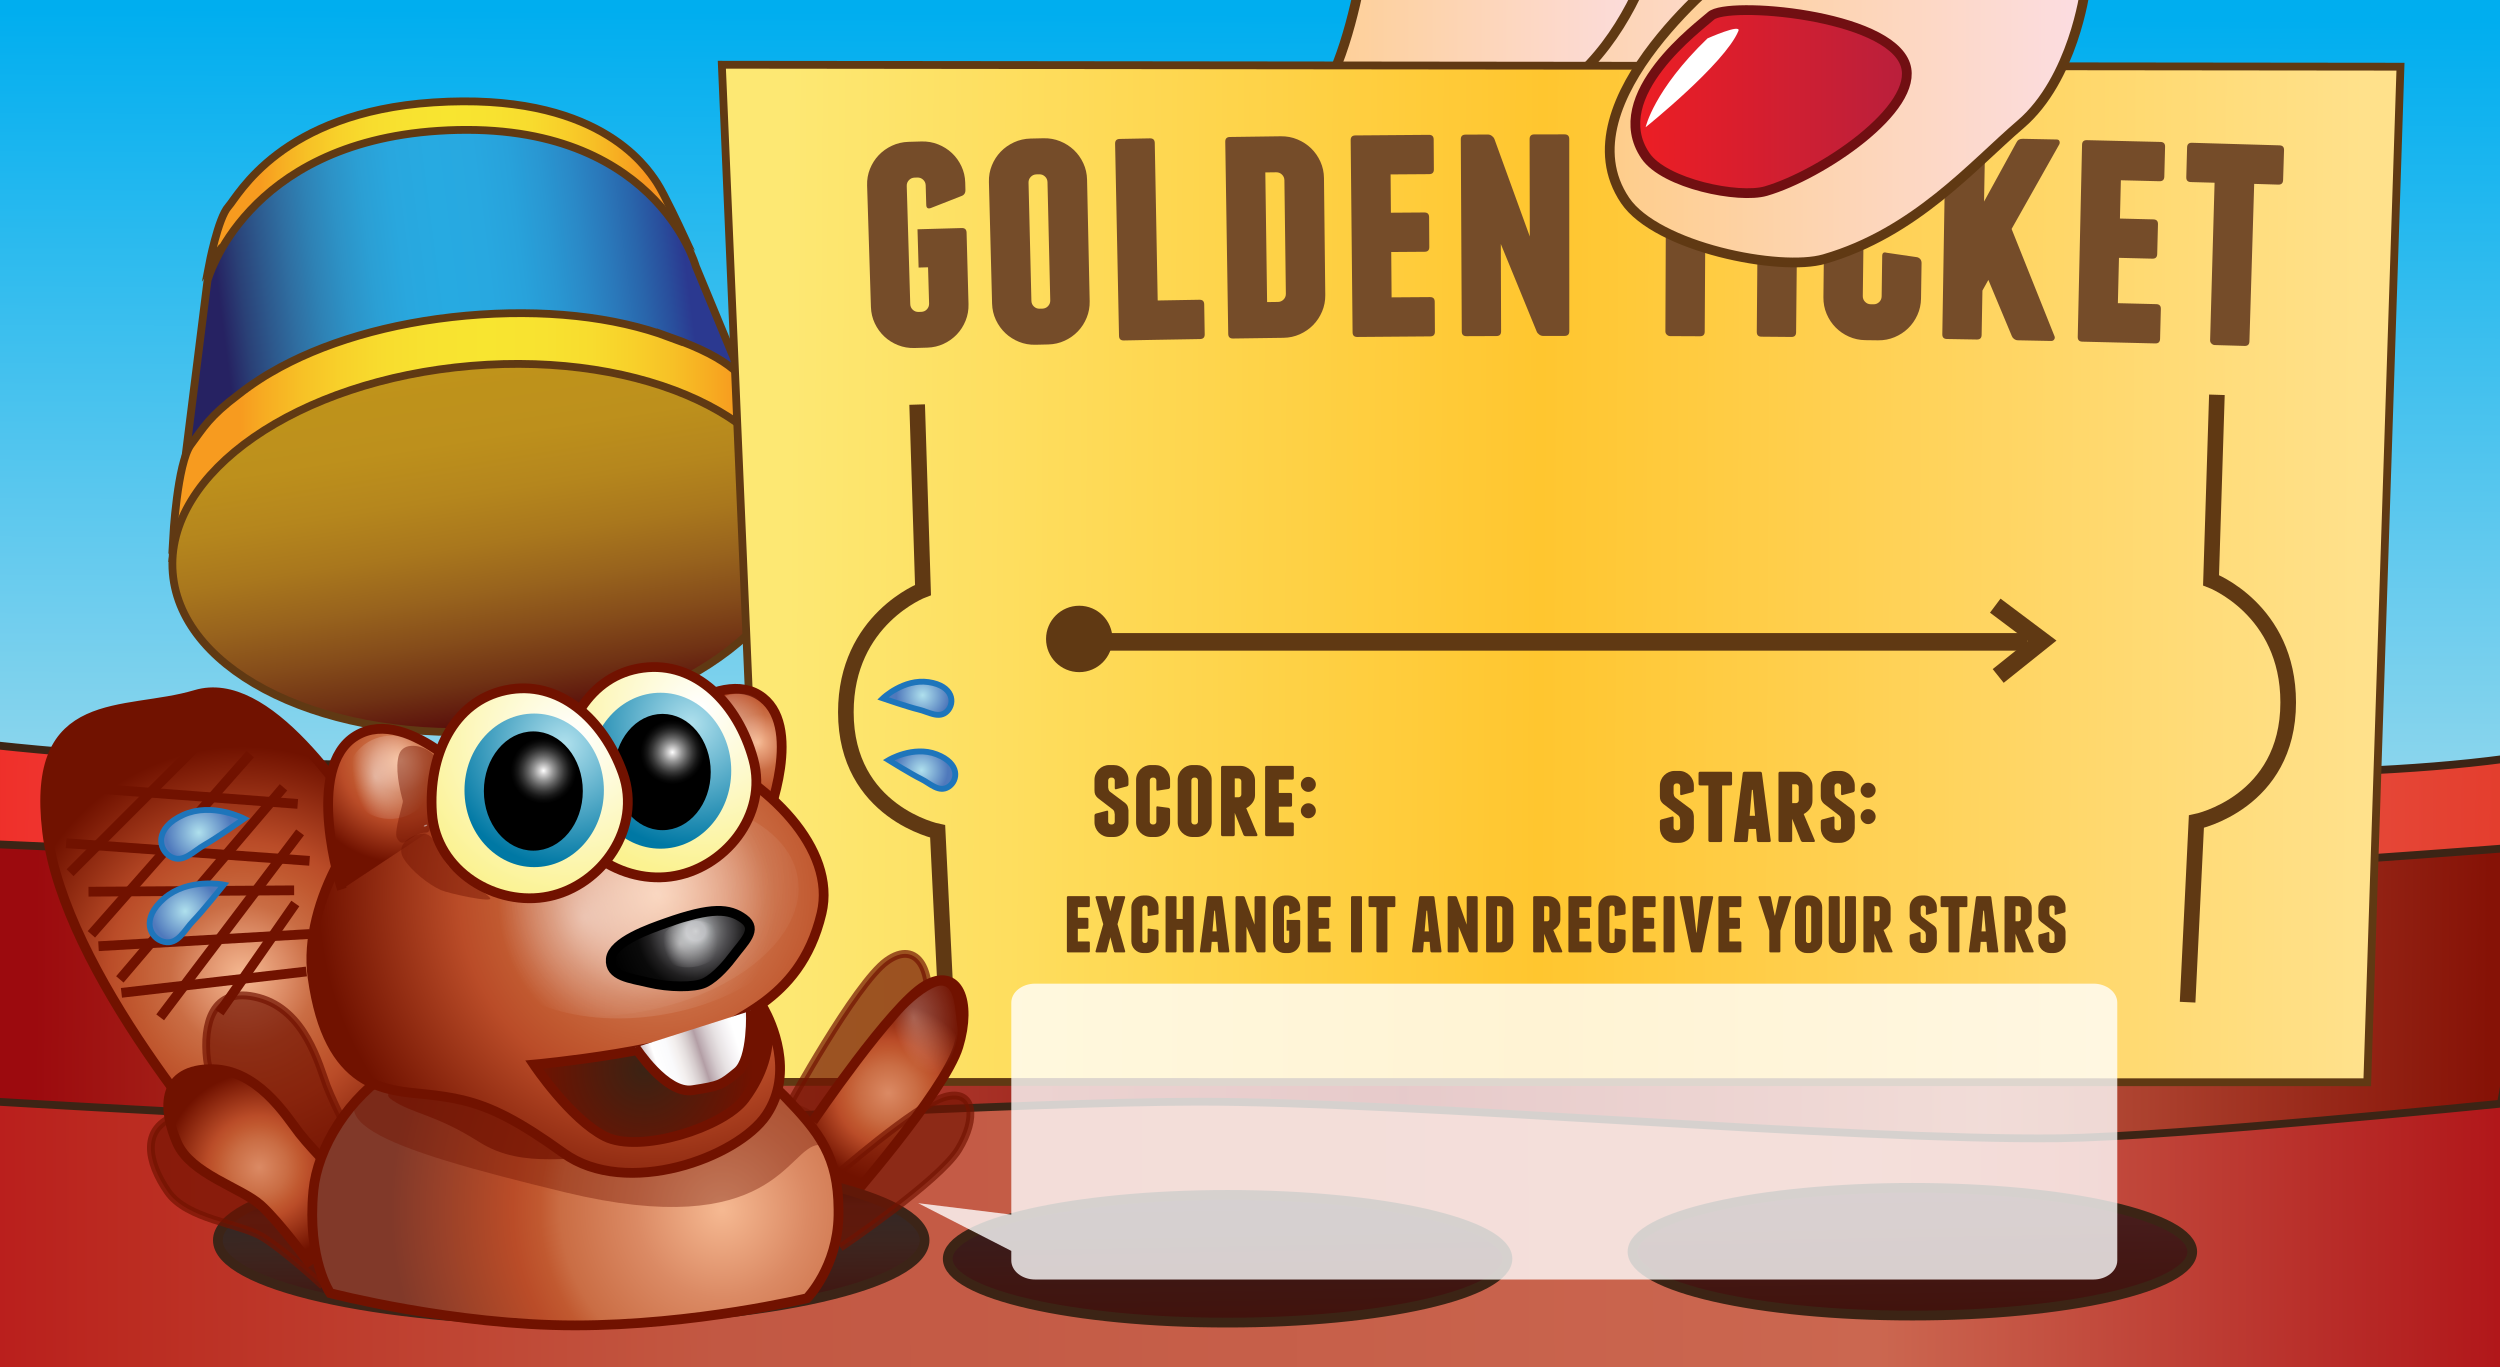 <?xml version="1.0" encoding="utf-8"?>
<!-- Generator: Adobe Illustrator 15.0.0, SVG Export Plug-In . SVG Version: 6.00 Build 0)  -->
<!DOCTYPE svg PUBLIC "-//W3C//DTD SVG 1.1//EN" "http://www.w3.org/Graphics/SVG/1.1/DTD/svg11.dtd">
<svg version="1.1" id="Layer_1" xmlns="http://www.w3.org/2000/svg" xmlns:xlink="http://www.w3.org/1999/xlink" x="0px" y="0px"
	 width="1280px" height="700px" viewBox="0 0 1280 700" enable-background="new 0 0 1280 700" xml:space="preserve">
<rect x="0" y="0" width="1280" height="700" fill="#333333" stroke="none"/>
<linearGradient id="SVGID_1_" gradientUnits="userSpaceOnUse" x1="1838.548" y1="429.883" x2="1836.138" y2="863.619" gradientTransform="matrix(1 0 0 1 -1197.961 -422.76)">
	<stop  offset="0" style="stop-color:#00AEEF"/>
	<stop  offset="1" style="stop-color:#9CDAED"/>
</linearGradient>
<rect x="-14.206" y="-11.676" fill="url(#SVGID_1_)" stroke="#000000" stroke-miterlimit="10" width="1307.229" height="461.44"/>
<linearGradient id="SVGID_2_" gradientUnits="userSpaceOnUse" x1="1134.778" y1="1041.099" x2="2578.785" y2="1039.155" gradientTransform="matrix(1 0 0 1 -1197.961 -422.76)">
	<stop  offset="0" style="stop-color:#B91319"/>
	<stop  offset="0.091" style="stop-color:#BB2C21"/>
	<stop  offset="0.279" style="stop-color:#C2553F"/>
	<stop  offset="0.298" style="stop-color:#C25843"/>
	<stop  offset="0.709" style="stop-color:#CB6750"/>
	<stop  offset="0.946" style="stop-color:#AF1116"/>
</linearGradient>
<path fill="url(#SVGID_2_)" d="M1324.036,712.617l-1.571-113.396l42.452-33.396l-76.202-45.941l-266.484,9.574l-153.236-0.496
	l-84.871,2.979L515.356,525l-212.187,2.973L12.949,519.49l-76.203,45.938L-20.8,598.83l-0.596,116.785c0,0,18.046-4.23,88.799-4.377
	c141.476-0.291,424.333,4.709,565.812,4.883c120.236,0.146,182.02-2.404,182.02-2.404l0.002-0.041c0,0,247.181-3.502,329.569-3.461
	C1237.869,710.262,1324.036,712.617,1324.036,712.617z"/>
<linearGradient id="SVGID_3_" gradientUnits="userSpaceOnUse" x1="2376.196" y1="1514.691" x2="2392.657" y2="1496.734" gradientTransform="matrix(1.087 0.488 -0.481 1.071 -1604.498 -2380.189)">
	<stop  offset="0" style="stop-color:#A15525"/>
	<stop  offset="0.127" style="stop-color:#AD6826"/>
	<stop  offset="0.431" style="stop-color:#CA9726"/>
	<stop  offset="0.689" style="stop-color:#E3C021"/>
	<stop  offset="0.886" style="stop-color:#F5DB16"/>
	<stop  offset="1" style="stop-color:#FDE70D"/>
</linearGradient>
<polygon fill="url(#SVGID_3_)" stroke="#603913" stroke-width="5" stroke-miterlimit="10" points="296.043,479.301 281.979,492.664 
	242.415,375.799 222.223,310.145 280.278,299.028 286.83,373.938 "/>
<linearGradient id="SVGID_4_" gradientUnits="userSpaceOnUse" x1="1157.146" y1="885.82" x2="2526.268" y2="893.828" gradientTransform="matrix(1 0 0 1 -1197.961 -422.76)">
	<stop  offset="0" style="stop-color:#EE2924"/>
	<stop  offset="0.479" style="stop-color:#F69A8C"/>
	<stop  offset="1" style="stop-color:#E23727"/>
</linearGradient>
<path fill="url(#SVGID_4_)" stroke="#3C2415" stroke-width="4" stroke-miterlimit="10" d="M-68.031,372.834
	c227.71,36.664,502.308,9.076,685.542,5.338c177.106-3.615,536.146,38.555,697.591,4.891
	c81.035-16.895,32.524,78.242,20.479,150.531S-82.49,507.086-82.49,507.086S-129.077,363.006-68.031,372.834z"/>
<linearGradient id="SVGID_5_" gradientUnits="userSpaceOnUse" x1="1215.586" y1="922.45" x2="2472.378" y2="929.801" gradientTransform="matrix(1 0 0 1 -1197.961 -422.76)">
	<stop  offset="0" style="stop-color:#9C0A0E"/>
	<stop  offset="0.074" style="stop-color:#A52419"/>
	<stop  offset="0.227" style="stop-color:#BE533D"/>
	<stop  offset="0.242" style="stop-color:#C05742"/>
	<stop  offset="0.558" style="stop-color:#890203"/>
	<stop  offset="0.794" style="stop-color:#BE5741"/>
	<stop  offset="1" style="stop-color:#861206"/>
</linearGradient>
<path fill="url(#SVGID_5_)" stroke="#3C2415" stroke-width="4" stroke-miterlimit="10" d="M1304.533,432.65
	c0,0-191.207,15.26-255.104,15.569c-108.686,0.541-325.497-20.938-434.175-22.194c-93.189-1.076-314.508,14.67-372.5,14.801
	c-64.78,0.146-278.857-10.15-278.857-10.15l18.059,132.427c0,0,197.377,11.913,263.265,12.438
	c91.934,0.734,275.63-11.381,367.568-11.479c110.438-0.114,331.139,19.99,441.573,18.729c56.592-0.646,226.09-17.711,226.09-17.711
	L1304.533,432.65z"/>
<linearGradient id="SVGID_6_" gradientUnits="userSpaceOnUse" x1="5939.227" y1="531.295" x2="6137.451" y2="531.295" gradientTransform="matrix(-1 0 0 1 6270.938 -422.76)">
	<stop  offset="0" style="stop-color:#F7941E"/>
	<stop  offset="0.068" style="stop-color:#F7AB21"/>
	<stop  offset="0.143" style="stop-color:#F7C026"/>
	<stop  offset="0.223" style="stop-color:#F8D02A"/>
	<stop  offset="0.307" style="stop-color:#F8DC2E"/>
	<stop  offset="0.399" style="stop-color:#F8E230"/>
	<stop  offset="0.514" style="stop-color:#F8E530"/>
	<stop  offset="0.628" style="stop-color:#F8E230"/>
	<stop  offset="0.719" style="stop-color:#F8DC2E"/>
	<stop  offset="0.801" style="stop-color:#F8D12A"/>
	<stop  offset="0.879" style="stop-color:#F7C126"/>
	<stop  offset="0.953" style="stop-color:#F7AC22"/>
	<stop  offset="1" style="stop-color:#F79B1F"/>
</linearGradient>
<path fill="url(#SVGID_6_)" stroke="#603913" stroke-width="4" stroke-miterlimit="10" d="M107.007,135.778
	c0,0,4.596-24.153,9.937-30.043c5.058-5.581,26.802-48.126,104.958-53.3c83.418-5.521,108.589,32.197,114.476,41.161
	c3.74,5.692,12.604,24.769,12.604,24.769l-7.556-7.96c-3.271,25.733-50.735,49.566-110.771,54.046
	c-58.817,4.386-109.183-11.351-118.812-35.381L107.007,135.778z"/>
<linearGradient id="SVGID_7_" gradientUnits="userSpaceOnUse" x1="5916.969" y1="580.193" x2="6154.326" y2="610.754" gradientTransform="matrix(-1 0 0 1 6270.938 -422.76)">
	<stop  offset="0" style="stop-color:#2B3990"/>
	<stop  offset="0.042" style="stop-color:#294E9C"/>
	<stop  offset="0.098" style="stop-color:#2965AB"/>
	<stop  offset="0.157" style="stop-color:#2A78BA"/>
	<stop  offset="0.218" style="stop-color:#2A89C7"/>
	<stop  offset="0.281" style="stop-color:#2997D2"/>
	<stop  offset="0.349" style="stop-color:#28A2DB"/>
	<stop  offset="0.422" style="stop-color:#28A8E0"/>
	<stop  offset="0.514" style="stop-color:#27AAE1"/>
	<stop  offset="0.6" style="stop-color:#29A7DE"/>
	<stop  offset="0.668" style="stop-color:#2B9FD4"/>
	<stop  offset="0.73" style="stop-color:#2D92C6"/>
	<stop  offset="0.788" style="stop-color:#2E82B5"/>
	<stop  offset="0.843" style="stop-color:#2F6FA2"/>
	<stop  offset="0.897" style="stop-color:#2D598D"/>
	<stop  offset="0.949" style="stop-color:#2A4177"/>
	<stop  offset="0.998" style="stop-color:#262362"/>
	<stop  offset="1" style="stop-color:#262262"/>
</linearGradient>
<path fill="url(#SVGID_7_)" stroke="#603913" stroke-width="4" stroke-miterlimit="10" d="M406.682,258.185L356.24,136.298
	c0,0-21.291-76.611-131.925-69.307c-99.2,6.552-118.078,76.645-118.078,76.645L88.481,285.54L406.682,258.185z"/>
<linearGradient id="SVGID_8_" gradientUnits="userSpaceOnUse" x1="5888.924" y1="664.336" x2="6147.751" y2="664.336" gradientTransform="matrix(-1 0 0 1 6270.938 -422.76)">
	<stop  offset="0" style="stop-color:#F7941E"/>
	<stop  offset="0.068" style="stop-color:#F7AB21"/>
	<stop  offset="0.143" style="stop-color:#F7C026"/>
	<stop  offset="0.223" style="stop-color:#F8D02A"/>
	<stop  offset="0.307" style="stop-color:#F8DC2E"/>
	<stop  offset="0.399" style="stop-color:#F8E230"/>
	<stop  offset="0.514" style="stop-color:#F8E530"/>
	<stop  offset="0.628" style="stop-color:#F8E230"/>
	<stop  offset="0.719" style="stop-color:#F8DC2E"/>
	<stop  offset="0.801" style="stop-color:#F8D12A"/>
	<stop  offset="0.879" style="stop-color:#F7C126"/>
	<stop  offset="0.953" style="stop-color:#F7AC22"/>
	<stop  offset="1" style="stop-color:#F79B1F"/>
</linearGradient>
<path fill="url(#SVGID_8_)" stroke="#603913" stroke-width="4" stroke-miterlimit="10" d="M88.611,275.749
	c0,0,2.087-38.665,9.105-48.096c6.646-8.93,9.424-14.391,24.521-25.752c3.358-2.652,6.959-5.221,10.799-7.694
	c1.986-1.311,3.84-2.456,5.497-3.374c25.943-15.234,61.008-25.67,100.134-29.225c39.474-3.584,76.053,0.486,104.089,11.021
	l-0.123-0.143c32.778,11.584,39.79,21.381,47.526,35.73c4.915,9.112,14.403,40.573,14.403,40.573l-8.331-13.333
	c-4.312,41.197-66.136,79.023-145.063,86.191c-77.328,7.021-143.543-18.17-156.199-56.639L88.611,275.749z"/>
<linearGradient id="SVGID_9_" gradientUnits="userSpaceOnUse" x1="6215.63" y1="633.499" x2="6191.778" y2="796.042" gradientTransform="matrix(-0.933 -0.014 0.014 1.101 6028.303 -421.919)">
	<stop  offset="0" style="stop-color:#BF931B"/>
	<stop  offset="0.199" style="stop-color:#BD901C"/>
	<stop  offset="0.356" style="stop-color:#B5861D"/>
	<stop  offset="0.498" style="stop-color:#A9771D"/>
	<stop  offset="0.633" style="stop-color:#98631D"/>
	<stop  offset="0.761" style="stop-color:#854C1A"/>
	<stop  offset="0.884" style="stop-color:#703214"/>
	<stop  offset="1" style="stop-color:#5A100B"/>
</linearGradient>
<path fill="url(#SVGID_9_)" stroke="#603913" stroke-width="4" stroke-miterlimit="10" d="M88.455,293.458
	c4.34,51.51,79.767,87.86,168.462,80.388c88.694-7.472,157.07-55.933,152.732-107.443c-4.344-51.508-79.748-86.56-168.445-79.089
	C152.51,194.786,84.116,241.952,88.455,293.458z"/>
<linearGradient id="SVGID_10_" gradientUnits="userSpaceOnUse" x1="1924.869" y1="454.928" x2="2125.881" y2="454.928" gradientTransform="matrix(1 0 0 1 -1197.961 -422.76)">
	<stop  offset="0" style="stop-color:#FECD8A"/>
	<stop  offset="1" style="stop-color:#FCDDE2"/>
</linearGradient>
<path fill="url(#SVGID_10_)" stroke="#603913" stroke-width="5" stroke-miterlimit="10" d="M776.928-30.99
	c0,0-7.14,97.025-42.854,118.13c-32.998,19.5,56.51,0.843,94.851-4.635C912.921,70.506,927.92-31.489,927.92-31.489L776.928-30.99z"
	/>
<linearGradient id="SVGID_11_" gradientUnits="userSpaceOnUse" x1="1849.869" y1="436.928" x2="2050.881" y2="436.928" gradientTransform="matrix(1 0 0 1 -1197.961 -422.76)">
	<stop  offset="0" style="stop-color:#FECD8A"/>
	<stop  offset="1" style="stop-color:#FCDDE2"/>
</linearGradient>
<path fill="url(#SVGID_11_)" stroke="#603913" stroke-width="5" stroke-miterlimit="10" d="M701.928-48.99
	c0,0-7.14,97.025-42.854,118.13c-32.998,19.499,56.51,0.842,94.851-4.635C837.921,52.507,852.92-49.488,852.92-49.488L701.928-48.99
	z"/>
<linearGradient id="SVGID_12_" gradientUnits="userSpaceOnUse" x1="1600.731" y1="714.417" x2="2406.439" y2="719.13" gradientTransform="matrix(1 0 0 1 -1197.961 -422.76)">
	<stop  offset="0" style="stop-color:#FDE873"/>
	<stop  offset="0.479" style="stop-color:#FFC62F"/>
	<stop  offset="1" style="stop-color:#FFE18B"/>
</linearGradient>
<polygon fill="url(#SVGID_12_)" stroke="#603913" stroke-width="4" stroke-miterlimit="10" points="369.585,33.146 391.966,553.938 
	1212.043,554.119 1229.042,34.146 "/>
<g>
	<g>
		<path fill="#754C29" d="M480.294,73.904c2.692,1.07,5.053,2.555,7.072,4.448c2.019,1.893,3.645,4.146,4.871,6.749
			c1.227,2.604,1.881,5.398,1.961,8.378c0.041,1.513,0.061,2.269,0.102,3.782c0.043,1.607-0.681,2.659-2.167,3.156
			c-6.241,2.441-9.354,3.665-15.592,6.115c-1.488,0.502-2.255-0.049-2.301-1.656c-0.115-3.989-0.173-5.981-0.288-9.97
			c-0.033-1.146-0.467-2.111-1.297-2.888s-1.825-1.152-2.979-1.118c-0.555,0.016-0.833,0.024-1.388,0.041
			c-1.156,0.034-2.127,0.467-2.91,1.292c-0.786,0.827-1.161,1.813-1.127,2.958c0.6,20.172,1.197,40.345,1.796,60.517
			c0.034,1.147,0.466,2.11,1.292,2.887c0.826,0.777,1.814,1.149,2.964,1.115c0.551-0.016,0.826-0.023,1.377-0.04
			c1.147-0.034,2.112-0.461,2.896-1.288c0.773-0.824,1.149-1.811,1.122-2.958c-0.215-7.427-0.321-11.141-0.536-18.568
			c-1.938,0.056-2.899,0.083-4.833,0.139c-0.229-7.84-0.344-11.759-0.573-19.599c9.063-0.265,13.59-0.393,22.65-0.64
			c1.607-0.044,2.438,0.737,2.479,2.341c0.334,12.208,0.659,24.416,0.992,36.623c0.081,2.982-0.419,5.806-1.494,8.471
			c-1.076,2.669-2.563,5.003-4.459,7.004c-1.896,2.004-4.146,3.616-6.753,4.834c-2.604,1.219-5.396,1.874-8.378,1.96
			c-2.614,0.076-3.921,0.114-6.536,0.191c-2.979,0.088-5.809-0.404-8.479-1.467c-2.675-1.064-5.02-2.543-7.023-4.431
			c-2.009-1.887-3.632-4.134-4.861-6.733c-1.229-2.598-1.893-5.388-1.98-8.369c-0.652-20.744-1.305-41.488-1.956-62.232
			c-0.095-2.979,0.396-5.806,1.47-8.479c1.072-2.67,2.563-5.01,4.467-7.021c1.905-2.008,4.177-3.626,6.805-4.854
			c2.625-1.225,5.438-1.884,8.45-1.973c2.642-0.078,3.955-0.118,6.598-0.194C474.749,72.34,477.601,72.834,480.294,73.904z"/>
		<path fill="#754C29" d="M557.917,154.209c0.063,2.982-0.45,5.802-1.539,8.462c-1.091,2.664-2.591,4.989-4.497,6.98
			c-1.909,1.994-4.167,3.593-6.775,4.797c-2.608,1.205-5.405,1.846-8.392,1.916c-2.614,0.062-3.921,0.093-6.535,0.156
			c-2.979,0.072-5.806-0.436-8.471-1.514c-2.667-1.079-5-2.571-6.999-4.469s-3.609-4.152-4.824-6.758
			c-1.214-2.604-1.863-5.397-1.938-8.379c-0.538-20.748-1.078-41.496-1.618-62.244c-0.078-2.979,0.427-5.804,1.514-8.472
			c1.086-2.664,2.588-4.996,4.506-6.996c1.916-1.998,4.19-3.604,6.824-4.816c2.631-1.211,5.452-1.855,8.463-1.928
			c2.638-0.063,3.958-0.095,6.597-0.157c3.012-0.071,5.857,0.436,8.549,1.521c2.687,1.084,5.033,2.583,7.048,4.488
			c2.008,1.904,3.62,4.164,4.832,6.773c1.214,2.611,1.854,5.41,1.92,8.39C557.02,112.71,557.47,133.459,557.917,154.209z
			 M536.317,93.276c-0.026-1.145-0.455-2.112-1.28-2.894c-0.826-0.782-1.821-1.163-2.975-1.136c-0.56,0.013-0.834,0.02-1.392,0.033
			c-1.157,0.028-2.13,0.456-2.917,1.275c-0.79,0.822-1.171,1.808-1.143,2.952c0.484,20.175,0.976,40.351,1.47,60.525
			c0.028,1.147,0.453,2.113,1.272,2.895c0.818,0.782,1.812,1.16,2.959,1.132c0.554-0.013,0.824-0.019,1.381-0.032
			c1.146-0.027,2.108-0.452,2.896-1.273c0.783-0.82,1.166-1.804,1.145-2.951C537.262,133.627,536.792,113.453,536.317,93.276z"/>
		<path fill="#754C29" d="M616.554,155.841c0.104,6.122,0.153,9.183,0.255,15.305c0.026,1.607-0.764,2.421-2.363,2.448
			c-9.289,0.156-13.938,0.238-23.229,0.412c-0.138,0.002-0.208,0.004-0.345,0.006c-0.069,0.001-0.102,0.003-0.17,0.004
			c-6.125,0.115-9.188,0.175-15.313,0.298c-1.604,0.032-2.424-0.751-2.456-2.358c-0.669-32.787-1.339-65.575-2.006-98.362
			c-0.028-1.604,0.764-2.424,2.381-2.457c6.186-0.125,9.271-0.186,15.449-0.302c1.619-0.03,2.445,0.758,2.479,2.362
			c0.5,26.884,0.998,53.768,1.503,80.652c8.548-0.159,12.817-0.235,21.37-0.378C615.713,153.446,616.528,154.237,616.554,155.841z"
			/>
		<path fill="#754C29" d="M655.761,69.77c3.008-0.039,5.854,0.499,8.524,1.611c2.674,1.113,5.012,2.635,7,4.561
			c1.986,1.925,3.577,4.204,4.762,6.826c1.188,2.623,1.795,5.429,1.828,8.409c0.221,19.95,0.438,39.9,0.667,59.85
			c0.033,2.983-0.511,5.798-1.628,8.446c-1.119,2.651-2.646,4.963-4.572,6.934c-1.93,1.973-4.205,3.549-6.827,4.727
			c-2.625,1.179-5.428,1.786-8.409,1.825c-10.316,0.135-15.479,0.208-25.808,0.366c-1.604,0.024-2.421-0.765-2.446-2.372
			c-0.505-32.79-1.014-65.58-1.521-98.37c-0.025-1.604,0.771-2.419,2.395-2.444C640.136,69.979,645.345,69.905,655.761,69.77z
			 M657.613,92.279c-0.021-1.145-0.438-2.119-1.255-2.909c-0.816-0.791-1.811-1.18-2.959-1.165
			c-2.224,0.029-3.326,0.045-5.551,0.075c0.31,22.128,0.61,44.256,0.911,66.384c2.206-0.03,3.313-0.045,5.519-0.075
			c1.146-0.015,2.12-0.429,2.915-1.243c0.792-0.811,1.186-1.791,1.171-2.938C658.11,131.032,657.862,111.655,657.613,92.279z"/>
		<path fill="#754C29" d="M734.575,154.496c0.038,6.123,0.058,9.184,0.096,15.307c0.01,1.607-0.788,2.414-2.393,2.424
			c-12.441,0.078-24.884,0.181-37.323,0.303c-1.607,0.016-2.417-0.777-2.434-2.385c-0.32-32.792-0.655-65.584-0.979-98.376
			c-0.016-1.604,0.78-2.417,2.402-2.432c12.554-0.121,25.104-0.225,37.654-0.305c1.619-0.01,2.438,0.788,2.445,2.392
			c0.038,6.123,0.063,9.184,0.098,15.307c0.016,1.607-0.795,2.414-2.405,2.424c-7.9,0.051-11.854,0.079-19.751,0.144
			c0.063,7.843,0.098,11.765,0.161,19.607c6.85-0.056,10.271-0.081,17.118-0.127c1.613-0.011,2.43,0.787,2.438,2.392
			c0.04,6.123,0.059,9.185,0.099,15.308c0.016,1.607-0.789,2.412-2.396,2.422c-6.837,0.046-10.256,0.071-17.094,0.127
			c0.072,9.288,0.109,13.932,0.188,23.22c7.856-0.064,11.786-0.093,19.646-0.144C733.755,152.092,734.564,152.891,734.575,154.496z"
			/>
		<path fill="#754C29" d="M803.46,71.196c0.011,32.793,0.021,65.587,0.025,98.38c0,1.607-0.808,2.408-2.406,2.409
			c-4.403,0.002-6.604,0.004-11.008,0.011c-0.688,0.001-1.354-0.229-1.98-0.685c-0.63-0.457-1.063-0.97-1.293-1.544
			c-6.104-14.958-12.231-29.905-18.382-44.847c0.046,14.906,0.097,29.813,0.146,44.719c0.006,1.607-0.802,2.412-2.4,2.418
			c-6.123,0.021-9.188,0.033-15.313,0.063c-1.604,0.008-2.416-0.789-2.424-2.396c-0.158-32.793-0.332-65.587-0.497-98.38
			c-0.008-1.604,0.796-2.412,2.418-2.419c4.582-0.022,6.872-0.034,11.454-0.052c0.694-0.002,1.363,0.227,1.999,0.682
			c0.641,0.455,1.073,0.972,1.313,1.544c6.063,16.66,12.12,33.324,18.145,49.999c-0.021-16.626-0.063-33.252-0.098-49.878
			c-0.003-1.604,0.803-2.41,2.425-2.413c6.179-0.011,9.269-0.015,15.446-0.018C802.648,68.788,803.46,69.592,803.46,71.196z"/>
		<path fill="#754C29" d="M888.131,71.484c-0.043,6.123-0.063,9.184-0.104,15.307c-0.017,1.607-0.826,2.401-2.442,2.39
			c-4.92-0.034-7.381-0.05-12.301-0.078c-0.152,26.889-0.313,53.777-0.473,80.666c-0.01,1.607-0.813,2.402-2.422,2.394
			c-6.123-0.034-9.186-0.048-15.309-0.074c-0.575-0.002-1.117-0.234-1.631-0.694c-0.519-0.459-0.771-1.036-0.771-1.724
			c0.109-26.889,0.217-53.777,0.327-80.666c-4.852-0.02-7.272-0.028-12.128-0.043c-1.619-0.005-2.427-0.807-2.422-2.414
			c0.017-6.123,0.027-9.185,0.044-15.308c0.005-1.604,0.814-2.406,2.438-2.401c14.929,0.052,29.854,0.126,44.775,0.221
			C887.339,69.07,888.143,69.88,888.131,71.484z"/>
		<path fill="#754C29" d="M919.604,170.135c-0.016,1.607-0.823,2.4-2.433,2.385c-6.123-0.059-9.182-0.085-15.305-0.137
			c-1.607-0.013-2.401-0.82-2.395-2.428c0.265-32.793,0.533-65.586,0.803-98.38c0.014-1.604,0.827-2.401,2.447-2.388
			c6.185,0.051,9.271,0.08,15.446,0.14c1.619,0.016,2.42,0.827,2.404,2.431C920.253,104.551,919.932,137.343,919.604,170.135z"/>
		<path fill="#754C29" d="M971.458,70.481c2.643,1.183,4.936,2.768,6.872,4.745c1.936,1.977,3.466,4.295,4.58,6.948
			c1.114,2.654,1.646,5.476,1.603,8.456c-0.063,4.127-0.096,6.191-0.154,10.318c-0.023,1.607-0.792,2.627-2.303,3.061
			c-6.313,0.867-9.47,1.303-15.777,2.179c-1.511,0.439-2.249-0.145-2.229-1.751c0.072-5.297,0.108-7.945,0.187-13.242
			c0.017-1.145-0.384-2.128-1.18-2.94s-1.771-1.229-2.93-1.244c-0.556-0.007-0.832-0.011-1.388-0.018
			c-1.156-0.015-2.146,0.375-2.963,1.165c-0.818,0.792-1.233,1.763-1.25,2.908c-0.266,20.179-0.522,40.359-0.778,60.538
			c-0.017,1.147,0.377,2.127,1.17,2.939c0.791,0.812,1.763,1.227,2.912,1.242c0.553,0.007,0.827,0.011,1.379,0.019
			c1.146,0.015,2.131-0.372,2.946-1.164c0.813-0.791,1.229-1.76,1.246-2.908c0.109-8.255,0.171-12.382,0.279-20.637
			c0.021-1.604,0.773-2.167,2.271-1.689c6.271,0.913,9.412,1.37,15.686,2.292c1.488,0.482,2.227,1.526,2.197,3.131
			c-0.111,7.223-0.166,10.835-0.277,18.058c-0.046,2.982-0.667,5.781-1.854,8.399c-1.188,2.621-2.772,4.891-4.752,6.81
			c-1.98,1.922-4.298,3.437-6.949,4.542c-2.656,1.107-5.476,1.644-8.455,1.603c-2.614-0.036-3.921-0.052-6.535-0.086
			c-2.979-0.039-5.783-0.649-8.403-1.826c-2.625-1.177-4.901-2.755-6.829-4.726c-1.932-1.971-3.454-4.284-4.57-6.934
			c-1.117-2.648-1.661-5.463-1.629-8.446c0.229-20.753,0.458-41.506,0.688-62.259c0.033-2.98,0.646-5.783,1.83-8.409
			c1.188-2.622,2.771-4.897,4.765-6.825c1.984-1.925,4.315-3.446,6.992-4.56c2.678-1.113,5.521-1.652,8.53-1.613
			c2.643,0.034,3.957,0.052,6.597,0.087C965.979,68.685,968.813,69.297,971.458,70.481z"/>
		<path fill="#754C29" d="M1054.42,72.223c0.221,0.519,0.206,1.065-0.037,1.633c-8.176,14.442-16.327,28.897-24.449,43.369
			c7.359,18.316,14.693,36.643,21.996,54.982c0.221,0.58,0.147,1.122-0.208,1.631c-0.354,0.509-0.876,0.755-1.563,0.74
			c-6.813-0.145-10.22-0.215-17.031-0.35c-0.688-0.014-1.313-0.227-1.881-0.638c-0.563-0.412-0.957-0.906-1.175-1.485
			c-4.004-9.599-8.021-19.193-12.033-28.786c-1.214,2.18-1.821,3.27-3.034,5.45c-0.165,9.08-0.247,13.619-0.412,22.699
			c-0.024,1.607-0.849,2.394-2.453,2.365c-6.124-0.11-9.188-0.164-15.312-0.266c-1.607-0.027-2.396-0.84-2.367-2.448
			c0.533-32.79,1.081-65.579,1.614-98.369c0.021-1.604,0.85-2.393,2.472-2.366c6.18,0.103,9.271,0.156,15.446,0.267
			c1.619,0.029,2.417,0.848,2.388,2.452c-0.181,10.031-0.362,20.063-0.548,30.094c5.498-10.051,11.004-20.096,16.521-30.137
			c0.604-1.364,1.721-2.03,3.343-1.998c6.938,0.138,10.416,0.208,17.354,0.356C1053.741,71.434,1054.199,71.703,1054.42,72.223z"/>
		<path fill="#754C29" d="M1106.355,158.192c-0.158,6.121-0.238,9.18-0.398,15.301c-0.042,1.607-0.87,2.386-2.477,2.344
			c-12.439-0.325-24.887-0.623-37.323-0.907c-1.607-0.037-2.396-0.854-2.354-2.462c0.733-32.786,1.479-65.572,2.207-98.357
			c0.036-1.604,0.863-2.39,2.485-2.354c12.555,0.288,25.108,0.589,37.663,0.916c1.619,0.042,2.406,0.866,2.365,2.47
			c-0.159,6.121-0.239,9.183-0.399,15.304c-0.042,1.604-0.871,2.385-2.487,2.343c-7.896-0.205-11.851-0.303-19.751-0.495
			c-0.188,7.841-0.285,11.761-0.475,19.602c6.85,0.166,10.271,0.252,17.122,0.428c1.607,0.042,2.396,0.866,2.354,2.47
			c-0.157,6.121-0.237,9.181-0.396,15.302c-0.042,1.606-0.869,2.386-2.479,2.345c-6.837-0.176-10.255-0.261-17.093-0.427
			c-0.228,9.285-0.336,13.927-0.563,23.212c7.856,0.19,11.781,0.291,19.645,0.494
			C1105.61,155.763,1106.399,156.588,1106.355,158.192z"/>
		<path fill="#754C29" d="M1169.427,76.897c-0.188,6.12-0.287,9.181-0.479,15.301c-0.052,1.606-0.886,2.38-2.501,2.33
			c-4.921-0.154-7.382-0.229-12.303-0.377c-0.813,26.877-1.618,53.754-2.436,80.631c-0.049,1.607-0.877,2.382-2.479,2.334
			c-6.123-0.183-9.188-0.271-15.313-0.447c-0.574-0.017-1.107-0.262-1.611-0.734c-0.502-0.472-0.742-1.055-0.728-1.742
			c0.764-26.878,1.529-53.756,2.288-80.635c-4.854-0.138-7.277-0.205-12.129-0.337c-1.619-0.044-2.403-0.866-2.359-2.472
			c0.166-6.121,0.249-9.183,0.415-15.304c0.044-1.604,0.875-2.385,2.497-2.341c14.927,0.417,29.854,0.854,44.777,1.312
			C1168.696,74.466,1169.479,75.293,1169.427,76.897z"/>
	</g>
</g>
<linearGradient id="SVGID_13_" gradientUnits="userSpaceOnUse" x1="2022.145" y1="481.275" x2="2265.509" y2="481.275" gradientTransform="matrix(1 0 0 1 -1197.961 -422.76)">
	<stop  offset="0" style="stop-color:#FECD8A"/>
	<stop  offset="1" style="stop-color:#FCDDE2"/>
</linearGradient>
<path fill="url(#SVGID_13_)" stroke="#603913" stroke-width="5" stroke-miterlimit="10" d="M832.06,102.643
	c16.166,23.898,79.226,36.611,101.995,29.999c46.498-13.5,75.848-47.898,100.495-68.997c26.999-23.107,32.998-68.605,32.998-68.605
	L887.557-17.352C887.557-17.352,797.563,51.646,832.06,102.643z"/>
<linearGradient id="SVGID_14_" gradientUnits="userSpaceOnUse" x1="2035.248" y1="474.796" x2="2174.261" y2="474.796" gradientTransform="matrix(1 0 0 1 -1197.961 -422.76)">
	<stop  offset="0" style="stop-color:#ED1E24"/>
	<stop  offset="1" style="stop-color:#B91F3C"/>
</linearGradient>
<path fill="url(#SVGID_14_)" stroke="#710F12" stroke-width="5" stroke-miterlimit="10" d="M842.428,79.711
	c9.772,14.449,47.896,22.135,61.664,18.137c28.113-8.162,78.961-42.206,71.462-64.705c-8.647-25.96-91.207-32.665-99.573-24.979
	C870.559,13.145,821.57,48.878,842.428,79.711z"/>
<path fill="#FFFFFF" d="M874.227,19.661c-27.547,26.531-31.666,45.481-31.666,45.481s40.498-32.498,47.498-49.272
	C891.73,11.862,874.227,19.661,874.227,19.661z"/>
<path fill="none" stroke="#603913" stroke-width="8" stroke-miterlimit="10" d="M469.581,207.137l3,94.936
	c0,0-39.499,14.926-39.5,62.556c-0.001,51.389,47,61.055,47,61.055l4.5,92.438"/>
<circle fill="#603913" stroke="#603913" stroke-width="4" stroke-miterlimit="10" cx="552.574" cy="327.136" r="14.999"/>
<line fill="none" stroke="#603913" stroke-width="9" stroke-miterlimit="10" x1="555.075" y1="328.636" x2="1038.05" y2="328.636"/>
<path fill="#603913" d="M573.157,392.305c0.919,0.4,1.719,0.941,2.396,1.621c0.686,0.682,1.225,1.48,1.62,2.4
	c0.399,0.92,0.604,1.898,0.604,2.938v2.281c0,0.561-0.266,0.92-0.779,1.08l-5.46,1.439c-0.521,0.16-0.78-0.039-0.78-0.604v-3.896
	c0-0.398-0.141-0.74-0.42-1.021c-0.28-0.279-0.621-0.42-1.021-0.42h-0.479c-0.4,0-0.74,0.141-1.021,0.42
	c-0.28,0.281-0.425,0.621-0.425,1.021v3.658c0.04,0.438,0.12,0.815,0.24,1.143c0.12,0.32,0.339,0.639,0.66,0.959l7.86,5.881
	c0.639,0.561,1.05,1.131,1.229,1.709c0.18,0.58,0.313,1.229,0.394,1.951v6.119c0,1.041-0.199,2.02-0.604,2.938
	c-0.396,0.92-0.938,1.721-1.62,2.4c-0.681,0.679-1.479,1.221-2.396,1.619c-0.922,0.396-1.9,0.6-2.94,0.6h-2.28
	c-1.041,0-2.02-0.199-2.938-0.6c-0.92-0.398-1.724-0.939-2.4-1.619c-0.681-0.687-1.221-1.48-1.62-2.4
	c-0.396-0.92-0.6-1.896-0.6-2.938v-3.359c0-0.561,0.26-0.92,0.78-1.08l5.46-1.439c0.52-0.16,0.774,0.039,0.774,0.604v4.979
	c0,0.397,0.146,0.739,0.425,1.021c0.274,0.281,0.615,0.42,1.021,0.42h0.479c0.396,0,0.734-0.139,1.021-0.42
	c0.28-0.279,0.42-0.619,0.42-1.021v-3.722c-0.041-0.521-0.12-0.979-0.24-1.381c-0.119-0.396-0.354-0.76-0.72-1.08l-7.74-5.938
	c-0.6-0.563-1.025-1.12-1.29-1.684c-0.261-0.561-0.39-1.299-0.39-2.221v-5.398c0-1.039,0.2-2.02,0.6-2.938
	c0.4-0.92,0.939-1.723,1.62-2.4c0.685-0.679,1.479-1.221,2.4-1.619c0.92-0.396,1.896-0.602,2.938-0.602h2.28
	C571.256,391.707,572.236,391.906,573.157,392.305z"/>
<path fill="#603913" d="M594.456,392.305c0.92,0.4,1.72,0.941,2.399,1.621c0.681,0.682,1.221,1.48,1.615,2.4
	c0.399,0.92,0.604,1.898,0.604,2.938v3.604c0,0.562-0.263,0.92-0.78,1.077l-5.46,0.843c-0.521,0.157-0.78-0.039-0.78-0.604v-4.617
	c0-0.396-0.141-0.735-0.42-1.021c-0.28-0.278-0.621-0.42-1.02-0.42h-0.48c-0.396,0-0.741,0.142-1.02,0.42
	c-0.28,0.279-0.42,0.621-0.42,1.021v21.117c0,0.4,0.14,0.742,0.42,1.021c0.273,0.281,0.619,0.42,1.02,0.42h0.48
	c0.396,0,0.734-0.139,1.02-0.42c0.279-0.279,0.42-0.619,0.42-1.021v-7.197c0-0.561,0.262-0.762,0.78-0.602l5.46,0.721
	c0.52,0.16,0.78,0.521,0.78,1.078v6.308c0,1.039-0.201,2.02-0.604,2.938c-0.396,0.922-0.938,1.725-1.615,2.4
	c-0.685,0.682-1.479,1.221-2.399,1.621c-0.92,0.396-1.9,0.6-2.94,0.6h-2.275c-1.041,0-2.021-0.201-2.939-0.6
	c-0.921-0.4-1.721-0.939-2.396-1.621c-0.685-0.685-1.224-1.479-1.619-2.4c-0.399-0.92-0.604-1.896-0.604-2.938v-21.728
	c0-1.039,0.2-2.018,0.604-2.938c0.396-0.92,0.938-1.721,1.619-2.4c0.682-0.679,1.479-1.221,2.396-1.621
	c0.919-0.396,1.898-0.6,2.939-0.6h2.275C592.556,391.707,593.536,391.906,594.456,392.305z"/>
<path fill="#603913" d="M620.376,420.986c0,1.041-0.199,2.02-0.6,2.938c-0.401,0.919-0.939,1.721-1.619,2.4
	c-0.688,0.68-1.48,1.221-2.4,1.619c-0.922,0.396-1.901,0.6-2.938,0.6h-2.279c-1.041,0-2.021-0.199-2.94-0.6
	c-0.921-0.398-1.721-0.939-2.396-1.619c-0.686-0.687-1.222-1.48-1.619-2.4c-0.4-0.92-0.604-1.896-0.604-2.938v-21.721
	c0-1.039,0.199-2.021,0.604-2.939c0.396-0.92,0.938-1.719,1.619-2.4c0.681-0.68,1.479-1.219,2.396-1.619
	c0.919-0.396,1.899-0.6,2.94-0.6h2.279c1.036,0,2.019,0.199,2.938,0.6c0.919,0.401,1.719,0.939,2.4,1.619
	c0.68,0.682,1.219,1.48,1.619,2.4c0.396,0.922,0.6,1.9,0.6,2.939V420.986z M613.356,399.566c0-0.398-0.146-0.74-0.426-1.021
	c-0.274-0.279-0.615-0.42-1.02-0.42h-0.48c-0.396,0-0.736,0.141-1.02,0.42c-0.28,0.281-0.42,0.621-0.42,1.021v21.119
	c0,0.396,0.14,0.735,0.42,1.021c0.278,0.279,0.62,0.42,1.02,0.42h0.48c0.396,0,0.739-0.141,1.02-0.42
	c0.281-0.279,0.426-0.621,0.426-1.021V399.566z"/>
<path fill="#603913" d="M632.196,427.287c0,0.561-0.307,0.84-0.9,0.84h-5.34c-0.521,0-0.779-0.279-0.779-0.84v-34.32
	c0-0.561,0.279-0.84,0.84-0.84h9c1.039,0,2.021,0.199,2.939,0.6c0.92,0.4,1.719,0.939,2.399,1.619c0.681,0.682,1.22,1.48,1.614,2.4
	c0.4,0.922,0.604,1.9,0.604,2.939v7.381c0,1.479-0.439,2.811-1.318,3.988c-0.881,1.182-1.938,2.092-3.182,2.729l5.701,13.5
	c0.113,0.561-0.08,0.84-0.604,0.84h-5.461c-0.24,0-0.471-0.08-0.688-0.24c-0.226-0.158-0.37-0.354-0.45-0.6l-4.379-11.104
	L632.196,427.287L632.196,427.287z M632.196,408.207h1.92c0.396,0,0.739-0.141,1.02-0.42c0.279-0.279,0.42-0.621,0.42-1.021v-6.779
	c0-0.396-0.141-0.735-0.42-1.021c-0.274-0.278-0.621-0.42-1.02-0.42h-1.92V408.207z"/>
<path fill="#603913" d="M662.436,421.947v5.34c0,0.561-0.275,0.84-0.842,0.84h-13.02c-0.563,0-0.841-0.279-0.841-0.84v-34.32
	c0-0.561,0.274-0.84,0.841-0.84h13.02c0.563,0,0.842,0.279,0.842,0.84v5.34c0,0.563-0.275,0.84-0.842,0.84h-6.84v6.842h5.941
	c0.559,0,0.84,0.279,0.84,0.845v5.34c0,0.563-0.281,0.841-0.84,0.841h-5.941v8.104h6.84
	C662.155,421.107,662.436,421.387,662.436,421.947z"/>
<path fill="#603913" d="M666.034,401.607c0-1.041,0.381-1.941,1.141-2.701s1.658-1.141,2.699-1.141s1.938,0.381,2.701,1.141
	c0.758,0.76,1.139,1.66,1.139,2.701c0,1.039-0.381,1.938-1.139,2.697c-0.768,0.762-1.66,1.143-2.701,1.143s-1.939-0.381-2.699-1.143
	C666.415,403.547,666.034,402.646,666.034,401.607z M666.034,415.107c0-1.041,0.381-1.941,1.141-2.701s1.658-1.141,2.699-1.141
	s1.938,0.381,2.701,1.141c0.758,0.76,1.139,1.66,1.139,2.701c0,1.039-0.381,1.938-1.139,2.697c-0.768,0.762-1.66,1.143-2.701,1.143
	s-1.939-0.381-2.699-1.143C666.415,417.047,666.034,416.146,666.034,415.107z"/>
<path fill="#603913" d="M862.641,395.303c0.92,0.4,1.725,0.941,2.4,1.621s1.219,1.48,1.619,2.4c0.396,0.92,0.601,1.898,0.601,2.938
	v2.281c0,0.561-0.261,0.92-0.775,1.08l-5.46,1.439c-0.521,0.16-0.779-0.041-0.779-0.604v-3.896c0-0.398-0.146-0.74-0.42-1.021
	c-0.28-0.279-0.62-0.42-1.021-0.42h-0.479c-0.4,0-0.74,0.141-1.021,0.42c-0.275,0.281-0.42,0.621-0.42,1.021v3.653
	c0.039,0.441,0.12,0.82,0.239,1.146c0.12,0.318,0.34,0.64,0.66,0.959l7.854,5.882c0.646,0.562,1.055,1.131,1.229,1.709
	c0.181,0.58,0.31,1.229,0.391,1.95v6.12c0,1.035-0.2,2.02-0.601,2.938c-0.4,0.92-0.939,1.721-1.619,2.4
	c-0.682,0.68-1.48,1.221-2.4,1.617c-0.921,0.396-1.896,0.602-2.938,0.602h-2.279c-1.041,0-2.021-0.199-2.938-0.602
	c-0.924-0.396-1.725-0.938-2.398-1.617c-0.681-0.687-1.221-1.48-1.619-2.4c-0.397-0.92-0.602-1.899-0.602-2.938v-3.359
	c0-0.562,0.261-0.92,0.775-1.08l5.46-1.438c0.521-0.16,0.78,0.039,0.78,0.604v4.979c0,0.4,0.145,0.742,0.42,1.021
	c0.279,0.281,0.619,0.42,1.021,0.42h0.479c0.399,0,0.739-0.139,1.021-0.42c0.273-0.279,0.42-0.619,0.42-1.021v-3.719
	c-0.04-0.521-0.12-0.979-0.239-1.381c-0.12-0.396-0.359-0.76-0.722-1.08l-7.738-5.938c-0.602-0.563-1.031-1.118-1.29-1.682
	c-0.261-0.563-0.392-1.301-0.392-2.223v-5.396c0-1.039,0.195-2.021,0.602-2.938c0.398-0.92,0.938-1.724,1.619-2.397
	c0.68-0.683,1.479-1.224,2.399-1.621c0.92-0.396,1.896-0.603,2.938-0.603h2.279C860.741,394.705,861.72,394.904,862.641,395.303z"/>
<path fill="#603913" d="M886.82,395.963v5.34c0,0.563-0.28,0.84-0.842,0.84h-4.265v28.146c0,0.561-0.276,0.84-0.84,0.84h-5.34
	c-0.2,0-0.396-0.08-0.57-0.24c-0.176-0.158-0.27-0.354-0.27-0.6v-28.146h-4.2c-0.563,0-0.84-0.272-0.84-0.84v-5.34
	c0-0.559,0.273-0.84,0.84-0.84h15.479C886.54,395.125,886.82,395.404,886.82,395.963z"/>
<path fill="#603913" d="M906.62,430.285c0.08,0.561-0.16,0.84-0.721,0.84h-5.459c-0.521,0-0.82-0.279-0.9-0.84l-0.479-5.881h-3.72
	l-0.479,5.881c-0.08,0.561-0.382,0.84-0.899,0.84h-5.46c-0.562,0-0.801-0.279-0.721-0.84l4.5-34.32c0.08-0.561,0.396-0.84,0.96-0.84
	h7.92c0.56,0,0.88,0.279,0.96,0.84L906.62,430.285z M898.58,417.684l-1.141-13.26h-0.479l-1.142,13.26H898.58z"/>
<path fill="#603913" d="M917.599,430.285c0,0.561-0.3,0.84-0.896,0.84h-5.34c-0.521,0-0.78-0.279-0.78-0.84v-34.32
	c0-0.561,0.278-0.84,0.84-0.84h9c1.04,0,2.021,0.199,2.939,0.6c0.918,0.401,1.72,0.939,2.396,1.619c0.685,0.682,1.22,1.48,1.62,2.4
	c0.399,0.922,0.6,1.9,0.6,2.939v7.381c0,1.479-0.438,2.811-1.313,3.983c-0.882,1.187-1.94,2.097-3.187,2.729l5.7,13.502
	c0.12,0.561-0.08,0.84-0.6,0.84h-5.46c-0.24,0-0.476-0.08-0.69-0.24c-0.22-0.158-0.37-0.354-0.45-0.6l-4.38-11.104L917.599,430.285
	L917.599,430.285z M917.599,411.205h1.92c0.399,0,0.74-0.141,1.021-0.42c0.279-0.279,0.42-0.621,0.42-1.021v-6.779
	c0-0.396-0.141-0.735-0.42-1.021c-0.28-0.278-0.621-0.42-1.021-0.42h-1.92V411.205z"/>
<path fill="#603913" d="M945.019,395.303c0.925,0.4,1.726,0.941,2.4,1.621s1.219,1.48,1.619,2.4c0.396,0.92,0.601,1.898,0.601,2.938
	v2.281c0,0.561-0.261,0.92-0.775,1.08l-5.459,1.439c-0.521,0.16-0.78-0.041-0.78-0.604v-3.896c0-0.398-0.144-0.74-0.42-1.021
	c-0.28-0.279-0.62-0.42-1.021-0.42h-0.479c-0.4,0-0.74,0.141-1.021,0.42c-0.275,0.281-0.42,0.621-0.42,1.021v3.653
	c0.039,0.441,0.12,0.82,0.239,1.146c0.12,0.318,0.34,0.64,0.66,0.959l7.854,5.882c0.646,0.562,1.055,1.131,1.229,1.709
	c0.181,0.58,0.31,1.229,0.391,1.95v6.12c0,1.035-0.199,2.02-0.601,2.938c-0.4,0.92-0.939,1.721-1.619,2.4
	c-0.681,0.68-1.479,1.221-2.4,1.617s-1.896,0.602-2.938,0.602H939.8c-1.041,0-2.021-0.199-2.938-0.602
	c-0.923-0.396-1.726-0.938-2.399-1.617c-0.681-0.687-1.22-1.48-1.619-2.4c-0.396-0.92-0.601-1.899-0.601-2.938v-3.359
	c0-0.562,0.26-0.92,0.774-1.08l5.461-1.438c0.521-0.16,0.779,0.039,0.779,0.604v4.979c0,0.4,0.146,0.742,0.42,1.021
	c0.279,0.281,0.619,0.42,1.021,0.42h0.479c0.399,0,0.739-0.139,1.021-0.42c0.274-0.279,0.42-0.619,0.42-1.021v-3.719
	c-0.04-0.521-0.12-0.979-0.239-1.381c-0.12-0.396-0.358-0.76-0.721-1.08l-7.739-5.938c-0.601-0.563-1.031-1.118-1.29-1.682
	c-0.261-0.563-0.391-1.301-0.391-2.223v-5.396c0-1.039,0.195-2.021,0.601-2.938c0.399-0.92,0.939-1.724,1.619-2.397
	c0.68-0.681,1.479-1.224,2.4-1.621c0.92-0.396,1.896-0.603,2.938-0.603h2.279C943.119,394.705,944.098,394.904,945.019,395.303z"/>
<path fill="#603913" d="M952.638,404.604c0-1.039,0.38-1.938,1.146-2.699c0.76-0.76,1.658-1.141,2.695-1.141
	c1.039,0,1.938,0.381,2.699,1.141c0.76,0.765,1.145,1.66,1.145,2.699c0,1.041-0.381,1.941-1.145,2.699
	c-0.761,0.762-1.66,1.143-2.699,1.143c-1.041,0-1.938-0.381-2.695-1.143C953.018,406.545,952.638,405.645,952.638,404.604z
	 M952.638,418.104c0-1.039,0.38-1.938,1.146-2.699c0.76-0.76,1.658-1.141,2.695-1.141c1.039,0,1.938,0.381,2.699,1.141
	c0.76,0.765,1.145,1.66,1.145,2.699c0,1.041-0.381,1.941-1.145,2.699c-0.761,0.767-1.66,1.146-2.699,1.146
	c-1.041,0-1.938-0.381-2.695-1.146C953.018,420.045,952.638,419.145,952.638,418.104z"/>
<path fill="none" stroke="#603913" stroke-width="8" stroke-miterlimit="10" d="M1135.054,202.135l-3,94.936
	c0,0,39.499,14.925,39.5,62.556c0.002,51.389-47,61.055-47,61.055l-4.5,92.438"/>
<path fill="#603913" d="M557.995,482.682v4.273c0,0.447-0.229,0.672-0.672,0.672h-10.416c-0.449,0-0.672-0.225-0.672-0.672v-27.457
	c0-0.447,0.223-0.672,0.672-0.672h10.416c0.442,0,0.672,0.225,0.672,0.672v4.271c0,0.449-0.229,0.679-0.672,0.679h-5.478v5.471
	h4.752c0.448,0,0.677,0.225,0.677,0.672v4.271c0,0.444-0.229,0.674-0.677,0.674h-4.752v6.479h5.478
	C557.771,482.01,557.995,482.236,557.995,482.682z"/>
<path fill="#603913" d="M575.563,487.627h-4.465c-0.443,0-0.703-0.223-0.768-0.672l-1.824-7.104l-1.824,7.104
	c-0.063,0.449-0.314,0.672-0.768,0.672h-4.464c-0.192,0-0.344-0.063-0.456-0.191c-0.113-0.127-0.138-0.284-0.072-0.479l3.938-13.777
	l-3.938-13.68c-0.063-0.16-0.041-0.313,0.072-0.455c0.112-0.145,0.264-0.217,0.456-0.217h4.464c0.448,0,0.704,0.225,0.768,0.672
	l1.824,7.104l1.824-7.104c0.063-0.447,0.318-0.672,0.768-0.672h4.465c0.191,0,0.349,0.072,0.455,0.217
	c0.112,0.146,0.142,0.295,0.072,0.455l-3.936,13.68l3.936,13.777C576.186,487.404,576.01,487.627,575.563,487.627z"/>
<path fill="#603913" d="M589.481,458.971c0.731,0.32,1.375,0.752,1.92,1.295c0.544,0.546,0.977,1.188,1.297,1.921
	c0.313,0.737,0.479,1.521,0.479,2.354v2.881c0,0.447-0.208,0.736-0.624,0.863l-4.368,0.672c-0.416,0.129-0.624-0.031-0.624-0.48
	v-3.688c0-0.32-0.106-0.592-0.336-0.816c-0.224-0.225-0.497-0.336-0.813-0.336h-0.384c-0.32,0-0.599,0.111-0.816,0.336
	c-0.224,0.229-0.336,0.496-0.336,0.816v16.895c0,0.32,0.112,0.599,0.336,0.816c0.224,0.225,0.496,0.336,0.816,0.336h0.384
	c0.313,0,0.592-0.111,0.813-0.336c0.229-0.227,0.336-0.496,0.336-0.816v-5.76c0-0.447,0.208-0.604,0.624-0.479l4.368,0.571
	c0.416,0.13,0.624,0.416,0.624,0.865v5.039c0,0.832-0.161,1.617-0.479,2.354c-0.32,0.734-0.752,1.378-1.297,1.921
	c-0.545,0.547-1.188,0.979-1.92,1.299c-0.735,0.313-1.521,0.479-2.354,0.479h-1.824c-0.833,0-1.611-0.158-2.352-0.479
	c-0.736-0.32-1.376-0.752-1.92-1.299c-0.544-0.543-0.979-1.187-1.296-1.921c-0.32-0.733-0.48-1.521-0.48-2.354v-17.375
	c0-0.832,0.16-1.615,0.48-2.354c0.313-0.734,0.751-1.375,1.296-1.924c0.543-0.544,1.184-0.978,1.92-1.298
	c0.736-0.313,1.52-0.479,2.352-0.479h1.824C587.962,458.492,588.745,458.652,589.481,458.971z"/>
<path fill="#603913" d="M611.178,459.5v27.455c0,0.449-0.224,0.672-0.672,0.672h-4.271c-0.448,0-0.673-0.223-0.673-0.672v-10.848
	h-3.172v10.848c0,0.449-0.224,0.672-0.672,0.672h-4.271c-0.449,0-0.672-0.223-0.672-0.672V459.5c0-0.449,0.223-0.672,0.672-0.672
	h4.271c0.448,0,0.672,0.223,0.672,0.672v10.992h3.172V459.5c0-0.449,0.226-0.672,0.673-0.672h4.271
	C610.954,458.828,611.178,459.051,611.178,459.5z"/>
<path fill="#603913" d="M629.418,486.955c0.063,0.449-0.128,0.672-0.576,0.672h-4.368c-0.416,0-0.65-0.223-0.72-0.672l-0.384-4.703
	h-2.978l-0.389,4.703c-0.063,0.449-0.304,0.672-0.72,0.672h-4.368c-0.447,0-0.641-0.223-0.576-0.672l3.604-27.455
	c0.063-0.449,0.315-0.672,0.768-0.672h6.336c0.447,0,0.703,0.223,0.771,0.672L629.418,486.955z M622.985,476.875l-0.912-10.607
	h-0.384l-0.911,10.607H622.985z"/>
<path fill="#603913" d="M647.944,459.5v27.455c0,0.449-0.229,0.672-0.673,0.672h-3.07c-0.192,0-0.377-0.063-0.555-0.191
	c-0.18-0.127-0.3-0.271-0.357-0.432l-5.088-12.529v12.48c0,0.449-0.229,0.672-0.673,0.672h-4.271c-0.449,0-0.672-0.223-0.672-0.672
	V459.5c0-0.449,0.223-0.672,0.672-0.672h3.168c0.192,0,0.376,0.063,0.552,0.188c0.182,0.129,0.302,0.273,0.36,0.438l4.992,13.969
	V459.5c0-0.449,0.224-0.672,0.672-0.672h4.271C647.72,458.828,647.944,459.051,647.944,459.5z"/>
<path fill="#603913" d="M662.008,458.971c0.735,0.32,1.375,0.752,1.92,1.295c0.544,0.546,0.979,1.188,1.296,1.921
	c0.319,0.737,0.479,1.521,0.479,2.354v1.057c0,0.447-0.208,0.736-0.624,0.863l-4.367,1.584c-0.417,0.129-0.624-0.031-0.624-0.479
	v-2.783c0-0.32-0.113-0.592-0.336-0.816c-0.226-0.225-0.497-0.336-0.816-0.336h-0.384c-0.315,0-0.593,0.111-0.813,0.336
	c-0.229,0.229-0.337,0.496-0.337,0.816v16.895c0,0.32,0.107,0.599,0.337,0.816c0.224,0.223,0.495,0.336,0.813,0.336h0.384
	c0.319,0,0.598-0.111,0.816-0.336c0.222-0.229,0.336-0.496,0.336-0.816v-5.184h-1.345v-5.473h6.288c0.447,0,0.672,0.225,0.672,0.674
	v10.223c0,0.832-0.16,1.617-0.479,2.354c-0.314,0.733-0.752,1.377-1.296,1.92c-0.545,0.545-1.185,0.979-1.92,1.299
	c-0.736,0.313-1.521,0.479-2.353,0.479h-1.824c-0.832,0-1.616-0.156-2.354-0.479c-0.73-0.32-1.376-0.754-1.92-1.299
	c-0.545-0.543-0.977-1.187-1.296-1.92c-0.315-0.734-0.479-1.521-0.479-2.354v-17.375c0-0.832,0.159-1.615,0.479-2.354
	c0.319-0.734,0.751-1.375,1.296-1.921c0.544-0.547,1.188-0.979,1.92-1.301c0.735-0.313,1.521-0.479,2.354-0.479h1.824
	C660.488,458.492,661.271,458.652,662.008,458.971z"/>
<path fill="#603913" d="M681.303,482.682v4.273c0,0.447-0.225,0.672-0.672,0.672h-10.416c-0.448,0-0.672-0.225-0.672-0.672v-27.457
	c0-0.447,0.224-0.672,0.672-0.672h10.416c0.447,0,0.672,0.225,0.672,0.672v4.271c0,0.449-0.225,0.679-0.672,0.679h-5.472v5.471
	h4.752c0.447,0,0.672,0.225,0.672,0.672v4.271c0,0.444-0.225,0.674-0.672,0.674h-4.752v6.479h5.472
	C681.079,482.01,681.303,482.236,681.303,482.682z"/>
<path fill="#603913" d="M697.335,486.955c0,0.449-0.225,0.672-0.673,0.672h-4.271c-0.442,0-0.672-0.223-0.672-0.672V459.5
	c0-0.449,0.229-0.672,0.672-0.672h4.271c0.448,0,0.673,0.223,0.673,0.672V486.955z"/>
<path fill="#603913" d="M714.422,459.5v4.27c0,0.449-0.224,0.679-0.672,0.679h-3.408v22.512c0,0.449-0.224,0.672-0.672,0.672h-4.271
	c-0.16,0-0.313-0.063-0.456-0.189c-0.146-0.128-0.221-0.286-0.221-0.479v-22.512h-3.354c-0.448,0-0.672-0.229-0.672-0.675V459.5
	c0-0.447,0.224-0.672,0.672-0.672h12.384C714.198,458.828,714.422,459.051,714.422,459.5z"/>
<path fill="#603913" d="M738.037,486.955c0.063,0.449-0.128,0.672-0.576,0.672h-4.368c-0.416,0-0.655-0.223-0.72-0.672l-0.384-4.703
	h-2.979l-0.384,4.703c-0.063,0.449-0.305,0.672-0.72,0.672h-4.368c-0.448,0-0.641-0.223-0.576-0.672l3.604-27.455
	c0.063-0.449,0.313-0.672,0.768-0.672h6.336c0.448,0,0.703,0.223,0.771,0.672L738.037,486.955z M731.604,476.875l-0.907-10.607
	h-0.39l-0.906,10.607H731.604z"/>
<path fill="#603913" d="M756.563,459.5v27.455c0,0.449-0.224,0.672-0.672,0.672h-3.065c-0.192,0-0.377-0.063-0.559-0.191
	c-0.176-0.127-0.296-0.271-0.354-0.432l-5.088-12.529v12.48c0,0.449-0.229,0.672-0.675,0.672h-4.271
	c-0.448,0-0.672-0.223-0.672-0.672V459.5c0-0.449,0.224-0.672,0.672-0.672h3.168c0.192,0,0.376,0.063,0.552,0.188
	c0.182,0.129,0.298,0.273,0.36,0.438l4.992,13.969V459.5c0-0.449,0.224-0.672,0.672-0.672h4.271
	C756.34,458.828,756.563,459.051,756.563,459.5z"/>
<path fill="#603913" d="M768.756,458.828c0.831,0,1.615,0.16,2.354,0.479c0.731,0.32,1.376,0.752,1.921,1.295
	c0.544,0.552,0.976,1.188,1.296,1.927c0.317,0.731,0.479,1.52,0.479,2.352v16.705c0,0.832-0.155,1.615-0.479,2.352
	c-0.321,0.737-0.752,1.379-1.296,1.924c-0.545,0.546-1.188,0.978-1.921,1.298c-0.735,0.313-1.521,0.479-2.354,0.479h-7.2
	c-0.443,0-0.672-0.223-0.672-0.672V459.5c0-0.449,0.229-0.672,0.672-0.672H768.756z M769.188,465.115
	c0-0.318-0.106-0.592-0.336-0.816c-0.225-0.223-0.491-0.336-0.813-0.336h-1.535v18.529h1.535c0.317,0,0.592-0.113,0.813-0.336
	c0.229-0.229,0.336-0.496,0.336-0.816V465.115z"/>
<path fill="#603913" d="M790.596,486.955c0,0.449-0.235,0.672-0.721,0.672h-4.271c-0.416,0-0.619-0.223-0.619-0.672V459.5
	c0-0.449,0.225-0.672,0.672-0.672h7.195c0.831,0,1.615,0.16,2.354,0.479c0.735,0.32,1.376,0.752,1.92,1.295
	c0.544,0.552,0.976,1.188,1.296,1.927c0.32,0.731,0.479,1.52,0.479,2.352v5.904c0,1.184-0.354,2.248-1.061,3.188
	c-0.705,0.943-1.553,1.672-2.544,2.188l4.563,10.799c0.097,0.449-0.063,0.672-0.479,0.672h-4.367c-0.188,0-0.377-0.063-0.553-0.188
	s-0.296-0.288-0.357-0.479l-3.506-8.881L790.596,486.955L790.596,486.955z M790.596,471.691h1.535c0.32,0,0.592-0.111,0.816-0.336
	c0.224-0.229,0.336-0.496,0.336-0.816v-5.424c0-0.318-0.112-0.592-0.336-0.816c-0.229-0.223-0.496-0.336-0.816-0.336h-1.535V471.691
	z"/>
<path fill="#603913" d="M814.788,482.682v4.273c0,0.447-0.226,0.672-0.672,0.672H803.7c-0.448,0-0.672-0.225-0.672-0.672v-27.457
	c0-0.447,0.224-0.672,0.672-0.672h10.416c0.446,0,0.672,0.225,0.672,0.672v4.271c0,0.449-0.226,0.679-0.672,0.679h-5.478v5.471
	h4.756c0.443,0,0.674,0.225,0.674,0.672v4.271c0,0.444-0.229,0.674-0.674,0.674h-4.756v6.479h5.478
	C814.563,482.01,814.788,482.236,814.788,482.682z"/>
<path fill="#603913" d="M828.611,458.971c0.729,0.32,1.375,0.752,1.92,1.295c0.544,0.546,0.976,1.188,1.296,1.921
	c0.317,0.737,0.479,1.521,0.479,2.354v2.881c0,0.447-0.208,0.736-0.624,0.863l-4.362,0.672c-0.417,0.129-0.624-0.031-0.624-0.48
	v-3.688c0-0.32-0.112-0.592-0.337-0.816c-0.229-0.225-0.496-0.336-0.814-0.336h-0.384c-0.32,0-0.595,0.111-0.816,0.336
	c-0.224,0.229-0.336,0.496-0.336,0.816v16.895c0,0.32,0.112,0.599,0.336,0.816c0.229,0.222,0.496,0.336,0.816,0.336h0.384
	c0.318,0,0.592-0.111,0.814-0.336c0.224-0.227,0.337-0.496,0.337-0.816v-5.76c0-0.447,0.206-0.604,0.624-0.479l4.362,0.571
	c0.416,0.13,0.624,0.416,0.624,0.865v5.039c0,0.832-0.155,1.617-0.479,2.354c-0.32,0.734-0.752,1.378-1.296,1.921
	c-0.545,0.547-1.188,0.979-1.92,1.299c-0.736,0.313-1.521,0.479-2.354,0.479h-1.824c-0.831,0-1.611-0.158-2.352-0.479
	c-0.736-0.32-1.376-0.752-1.92-1.299c-0.545-0.543-0.979-1.187-1.296-1.921c-0.32-0.733-0.48-1.521-0.48-2.354v-17.375
	c0-0.832,0.16-1.615,0.48-2.354c0.313-0.734,0.751-1.375,1.296-1.924c0.544-0.544,1.184-0.978,1.92-1.298
	c0.735-0.313,1.521-0.479,2.352-0.479h1.824C827.09,458.492,827.875,458.652,828.611,458.971z"/>
<path fill="#603913" d="M847.667,482.682v4.273c0,0.447-0.225,0.672-0.672,0.672h-10.416c-0.448,0-0.672-0.225-0.672-0.672v-27.457
	c0-0.447,0.224-0.672,0.672-0.672h10.416c0.447,0,0.672,0.225,0.672,0.672v4.271c0,0.449-0.225,0.679-0.672,0.679h-5.474v5.471
	h4.753c0.442,0,0.673,0.225,0.673,0.672v4.271c0,0.444-0.229,0.674-0.673,0.674h-4.753v6.479h5.474
	C847.442,482.01,847.667,482.236,847.667,482.682z"/>
<path fill="#603913" d="M857.362,486.955c0,0.449-0.229,0.672-0.675,0.672h-4.271c-0.448,0-0.672-0.223-0.672-0.672V459.5
	c0-0.449,0.224-0.672,0.672-0.672h4.271c0.444,0,0.675,0.223,0.675,0.672V486.955z"/>
<path fill="#603913" d="M877.137,459.5l-5.664,27.455c-0.063,0.449-0.314,0.672-0.769,0.672h-4.225
	c-0.447,0-0.703-0.223-0.771-0.672l-5.664-27.455c-0.063-0.449,0.127-0.672,0.575-0.672h5.185c0.415,0,0.655,0.223,0.726,0.672
	l1.968,17.951h0.191l1.969-17.951c0.063-0.449,0.304-0.672,0.721-0.672h5.188C877.008,458.828,877.201,459.051,877.137,459.5z"/>
<path fill="#603913" d="M891.585,482.682v4.273c0,0.447-0.225,0.672-0.672,0.672h-10.416c-0.448,0-0.672-0.225-0.672-0.672v-27.457
	c0-0.447,0.224-0.672,0.672-0.672h10.416c0.447,0,0.672,0.225,0.672,0.672v4.271c0,0.449-0.225,0.679-0.672,0.679h-5.473v5.471
	h4.753c0.441,0,0.672,0.225,0.672,0.672v4.271c0,0.444-0.229,0.674-0.672,0.674h-4.753v6.479h5.473
	C891.36,482.01,891.585,482.236,891.585,482.682z"/>
<path fill="#603913" d="M917.021,459.043c0.099,0.146,0.108,0.297,0.05,0.457l-5.521,16.992v10.463c0,0.449-0.225,0.672-0.672,0.672
	h-4.32c-0.443,0-0.672-0.223-0.672-0.672v-10.463l-5.52-16.992c-0.064-0.16-0.048-0.314,0.048-0.457s0.24-0.215,0.432-0.215h5.088
	c0.448,0,0.704,0.223,0.771,0.672l1.92,9.215h0.189l1.923-9.215c0.063-0.449,0.313-0.672,0.768-0.672h5.088
	C916.784,458.828,916.927,458.9,917.021,459.043z"/>
<path fill="#603913" d="M932.96,481.916c0,0.832-0.16,1.615-0.479,2.352c-0.319,0.737-0.753,1.377-1.301,1.921
	c-0.545,0.549-1.185,0.979-1.92,1.301c-0.731,0.313-1.521,0.479-2.353,0.479h-1.824c-0.832,0-1.616-0.16-2.353-0.479
	c-0.735-0.32-1.376-0.752-1.921-1.301c-0.549-0.544-0.979-1.185-1.3-1.921c-0.314-0.729-0.479-1.52-0.479-2.352v-17.377
	c0-0.832,0.16-1.615,0.479-2.354c0.319-0.729,0.751-1.375,1.3-1.92c0.545-0.543,1.186-0.975,1.921-1.295
	c0.73-0.313,1.521-0.479,2.353-0.479h1.824c0.832,0,1.615,0.16,2.353,0.479c0.735,0.32,1.375,0.752,1.92,1.295
	c0.548,0.545,0.979,1.188,1.301,1.92c0.314,0.738,0.479,1.521,0.479,2.354V481.916z M927.344,464.779
	c0-0.32-0.108-0.597-0.336-0.816c-0.225-0.222-0.497-0.336-0.813-0.336h-0.389c-0.315,0-0.593,0.113-0.813,0.336
	c-0.229,0.229-0.336,0.496-0.336,0.816v16.896c0,0.32,0.107,0.592,0.336,0.816c0.225,0.223,0.496,0.336,0.813,0.336h0.389
	c0.314,0,0.593-0.113,0.813-0.336c0.228-0.229,0.336-0.496,0.336-0.816V464.779z"/>
<path fill="#603913" d="M950.239,459.5v22.416c0,0.832-0.16,1.615-0.479,2.352c-0.314,0.737-0.752,1.378-1.296,1.925
	c-0.545,0.545-1.186,0.977-1.92,1.297c-0.736,0.313-1.521,0.479-2.354,0.479h-1.823c-0.832,0-1.616-0.16-2.354-0.479
	c-0.731-0.32-1.376-0.752-1.92-1.297c-0.545-0.546-0.977-1.188-1.296-1.925c-0.32-0.729-0.479-1.52-0.479-2.352V459.5
	c0-0.449,0.225-0.672,0.673-0.672h4.271c0.447,0,0.672,0.223,0.672,0.672v22.176c0,0.32,0.112,0.592,0.336,0.816
	c0.229,0.223,0.496,0.336,0.816,0.336h0.384c0.319,0,0.592-0.113,0.816-0.336c0.223-0.229,0.336-0.496,0.336-0.816V459.5
	c0-0.449,0.223-0.672,0.672-0.672h4.271C950.015,458.828,950.239,459.051,950.239,459.5z"/>
<path fill="#603913" d="M959.694,486.955c0,0.449-0.239,0.672-0.726,0.672h-4.27c-0.416,0-0.624-0.223-0.624-0.672V459.5
	c0-0.449,0.224-0.672,0.672-0.672h7.2c0.831,0,1.61,0.16,2.352,0.479c0.736,0.32,1.376,0.752,1.92,1.295
	c0.544,0.552,0.979,1.188,1.296,1.927c0.32,0.731,0.48,1.52,0.48,2.352v5.904c0,1.184-0.354,2.248-1.061,3.188
	c-0.7,0.943-1.554,1.672-2.544,2.188l4.563,10.799c0.096,0.449-0.063,0.672-0.479,0.672h-4.362c-0.192,0-0.378-0.063-0.558-0.188
	c-0.177-0.128-0.297-0.288-0.354-0.479l-3.504-8.881v8.879L959.694,486.955L959.694,486.955z M959.694,471.691h1.53
	c0.32,0,0.598-0.111,0.816-0.336c0.223-0.229,0.336-0.496,0.336-0.816v-5.424c0-0.318-0.112-0.592-0.336-0.816
	c-0.225-0.223-0.496-0.336-0.816-0.336h-1.53V471.691z"/>
<path fill="#603913" d="M987.965,458.971c0.735,0.32,1.375,0.752,1.92,1.295c0.544,0.546,0.979,1.188,1.296,1.921
	c0.319,0.737,0.48,1.521,0.48,2.354v1.824c0,0.446-0.209,0.731-0.624,0.859l-4.368,1.151c-0.416,0.127-0.624-0.031-0.624-0.479
	v-3.119c0-0.32-0.112-0.594-0.336-0.816c-0.226-0.223-0.497-0.336-0.816-0.336h-0.384c-0.315,0-0.593,0.113-0.813,0.336
	c-0.229,0.229-0.336,0.496-0.336,0.816v2.928c0.027,0.354,0.098,0.656,0.188,0.912s0.271,0.512,0.527,0.768l6.288,4.705
	c0.512,0.447,0.84,0.904,0.979,1.367c0.146,0.465,0.248,0.984,0.313,1.563v4.896c0,0.832-0.161,1.615-0.479,2.354
	c-0.315,0.733-0.752,1.379-1.296,1.922c-0.545,0.545-1.186,0.977-1.92,1.297c-0.736,0.313-1.521,0.479-2.354,0.479h-1.823
	c-0.833,0-1.615-0.16-2.354-0.479c-0.731-0.32-1.376-0.752-1.92-1.297c-0.544-0.543-0.978-1.188-1.296-1.922
	c-0.315-0.732-0.479-1.521-0.479-2.354v-2.688c0-0.445,0.207-0.734,0.624-0.861l4.363-1.152c0.416-0.129,0.625,0.031,0.625,0.479
	v3.979c0,0.32,0.11,0.597,0.339,0.816c0.224,0.223,0.492,0.336,0.813,0.336h0.384c0.318,0,0.595-0.113,0.816-0.336
	c0.224-0.227,0.336-0.496,0.336-0.816V478.7c-0.032-0.416-0.097-0.783-0.192-1.104c-0.095-0.316-0.288-0.604-0.573-0.86
	l-6.188-4.752c-0.479-0.445-0.824-0.896-1.032-1.349c-0.208-0.442-0.313-1.039-0.313-1.771v-4.318c0-0.832,0.156-1.615,0.479-2.354
	c0.318-0.734,0.752-1.375,1.296-1.921c0.544-0.547,1.188-0.979,1.92-1.301c0.736-0.313,1.521-0.479,2.354-0.479h1.823
	C986.444,458.492,987.229,458.652,987.965,458.971z"/>
<path fill="#603913" d="M1007.308,459.5v4.27c0,0.449-0.224,0.679-0.672,0.679h-3.407v22.512c0,0.449-0.225,0.672-0.673,0.672
	h-4.271c-0.161,0-0.313-0.063-0.456-0.189c-0.146-0.128-0.216-0.286-0.216-0.479v-22.512h-3.36c-0.448,0-0.672-0.229-0.672-0.675
	V459.5c0-0.447,0.224-0.672,0.672-0.672h12.384C1007.085,458.828,1007.308,459.051,1007.308,459.5z"/>
<path fill="#603913" d="M1023.149,486.955c0.063,0.449-0.134,0.672-0.576,0.672h-4.368c-0.416,0-0.656-0.223-0.72-0.672l-0.39-4.703
	h-2.977l-0.385,4.703c-0.063,0.449-0.31,0.672-0.725,0.672h-4.363c-0.447,0-0.646-0.223-0.576-0.672l3.602-27.455
	c0.063-0.449,0.318-0.672,0.771-0.672h6.337c0.443,0,0.702,0.223,0.77,0.672L1023.149,486.955z M1016.717,476.875l-0.912-10.607
	h-0.385l-0.911,10.607H1016.717z"/>
<path fill="#603913" d="M1031.933,486.955c0,0.449-0.235,0.672-0.721,0.672h-4.271c-0.416,0-0.623-0.223-0.623-0.672V459.5
	c0-0.449,0.224-0.672,0.672-0.672h7.199c0.826,0,1.61,0.16,2.353,0.479c0.735,0.32,1.376,0.752,1.92,1.295
	c0.544,0.552,0.976,1.188,1.296,1.927c0.32,0.731,0.48,1.52,0.48,2.352v5.904c0,1.184-0.354,2.248-1.062,3.188
	c-0.702,0.943-1.553,1.672-2.544,2.188l4.563,10.799c0.096,0.449-0.064,0.672-0.48,0.672h-4.362c-0.191,0-0.377-0.063-0.558-0.188
	c-0.176-0.13-0.296-0.288-0.354-0.479l-3.505-8.881v8.879L1031.933,486.955L1031.933,486.955z M1031.933,471.691h1.535
	c0.32,0,0.593-0.111,0.816-0.336c0.224-0.229,0.336-0.496,0.336-0.816v-5.424c0-0.318-0.112-0.592-0.336-0.816
	c-0.226-0.223-0.496-0.336-0.816-0.336h-1.535V471.691z"/>
<path fill="#603913" d="M1053.869,458.971c0.734,0.32,1.375,0.752,1.92,1.295c0.544,0.546,0.976,1.188,1.296,1.921
	c0.319,0.737,0.48,1.521,0.48,2.354v1.824c0,0.446-0.209,0.731-0.625,0.859l-4.367,1.151c-0.416,0.127-0.624-0.031-0.624-0.479
	v-3.119c0-0.32-0.112-0.594-0.337-0.816c-0.229-0.223-0.496-0.336-0.815-0.336h-0.384c-0.32,0-0.594,0.113-0.816,0.336
	c-0.224,0.229-0.336,0.496-0.336,0.816v2.928c0.032,0.354,0.102,0.656,0.191,0.912c0.096,0.256,0.271,0.512,0.528,0.768l6.283,4.705
	c0.516,0.447,0.844,0.904,0.983,1.367c0.146,0.465,0.248,0.984,0.313,1.563v4.896c0,0.832-0.159,1.615-0.479,2.354
	c-0.32,0.733-0.752,1.379-1.297,1.922c-0.545,0.545-1.188,0.977-1.92,1.297c-0.735,0.313-1.521,0.479-2.354,0.479h-1.82
	c-0.832,0-1.614-0.16-2.354-0.479c-0.736-0.32-1.376-0.752-1.921-1.297c-0.543-0.543-0.979-1.188-1.296-1.922
	c-0.319-0.732-0.479-1.521-0.479-2.354v-2.688c0-0.445,0.207-0.734,0.624-0.861l4.367-1.152c0.416-0.129,0.624,0.031,0.624,0.479
	v3.979c0,0.32,0.111,0.597,0.336,0.816c0.228,0.222,0.496,0.336,0.815,0.336h0.385c0.314,0,0.592-0.113,0.813-0.336
	c0.229-0.227,0.339-0.496,0.339-0.816V478.7c-0.029-0.416-0.099-0.783-0.189-1.104c-0.099-0.315-0.288-0.604-0.576-0.86
	l-6.189-4.752c-0.479-0.445-0.82-0.896-1.029-1.349c-0.207-0.442-0.313-1.039-0.313-1.771v-4.318c0-0.832,0.159-1.615,0.479-2.354
	c0.313-0.734,0.752-1.375,1.296-1.921c0.544-0.547,1.184-0.979,1.92-1.301c0.734-0.313,1.521-0.479,2.354-0.479h1.822
	C1052.348,458.492,1053.132,458.652,1053.869,458.971z"/>
<polyline fill="none" stroke="#603913" stroke-width="9" stroke-miterlimit="10" points="1021.57,310.093 1045.569,328.092 
	1023.07,346.091 "/>
<path opacity="0.69" fill="#711200" stroke="#711200" stroke-width="4" stroke-miterlimit="10" enable-background="new    " d="
	M423.608,608.183c0,0,45.519-62.971,50.32-86.67c4.806-23.698-3.928-41.055-19.995-29.412c-16.064,11.644-50.47,74.56-50.47,74.56"
	/>
<radialGradient id="SVGID_15_" cx="1721.766" cy="1123.371" r="49.112" gradientTransform="matrix(1 0 0 1 -1266.961 -563.76)" gradientUnits="userSpaceOnUse">
	<stop  offset="0" style="stop-color:#DB8A64"/>
	<stop  offset="0.295" style="stop-color:#CA6D44"/>
	<stop  offset="0.446" style="stop-color:#C15930"/>
	<stop  offset="0.549" style="stop-color:#BA4C28"/>
	<stop  offset="0.938" style="stop-color:#711200"/>
</radialGradient>
<path fill="url(#SVGID_15_)" stroke="#711200" stroke-width="5" stroke-miterlimit="10" d="M432.326,617.366
	c0,0,51.303-58.342,58.346-81.48c7.05-23.133,0-41.248-17.101-31.188c-17.104,10.057-57.345,69.42-57.345,69.42"/>
<linearGradient id="SVGID_16_" gradientUnits="userSpaceOnUse" x1="1558.848" y1="1165.21" x2="1560.062" y2="1235.638" gradientTransform="matrix(1 0 0 1 -1266.961 -563.76)">
	<stop  offset="0" style="stop-color:#000000"/>
	<stop  offset="0.257" style="stop-color:#332826"/>
	<stop  offset="0.516" style="stop-color:#3C2620"/>
	<stop  offset="0.735" style="stop-color:#401E18"/>
	<stop  offset="0.903" style="stop-color:#401712"/>
	<stop  offset="1" style="stop-color:#3F150F"/>
</linearGradient>
<path fill="url(#SVGID_16_)" stroke="#3C2417" stroke-width="5" stroke-miterlimit="10" d="M473.383,635.019
	c0-22.797-80.994-41.274-180.919-41.274c-99.915,0-180.915,18.485-180.915,41.274c0,22.81,81,41.287,180.915,41.287
	C392.384,676.306,473.383,657.821,473.383,635.019z"/>
<radialGradient id="SVGID_17_" cx="1391.17" cy="1063.357" r="125.064" gradientTransform="matrix(1 0 0 1 -1266.961 -563.76)" gradientUnits="userSpaceOnUse">
	<stop  offset="0" style="stop-color:#F5B991"/>
	<stop  offset="0.006" style="stop-color:#F5B891"/>
	<stop  offset="0.186" style="stop-color:#DB8A64"/>
	<stop  offset="0.295" style="stop-color:#CA6D44"/>
	<stop  offset="0.446" style="stop-color:#C15930"/>
	<stop  offset="0.549" style="stop-color:#BA4C28"/>
	<stop  offset="0.938" style="stop-color:#711200"/>
</radialGradient>
<path fill="url(#SVGID_17_)" stroke="#711200" stroke-width="5" stroke-miterlimit="10" d="M225.281,602.235
	c0,0-2.429-126.277-25.499-161.482c-23.066-35.222-63.139-95.935-99.563-84.999c-36.426,10.928-84.594-1.732-76.094,69.909
	c8.498,71.639,91.879,168.08,105.237,181.438c13.351,13.349,48.563,37.64,48.563,37.64L225.281,602.235z"/>
<line fill="none" stroke="#711200" stroke-width="5" stroke-miterlimit="10" x1="45.305" y1="456.55" x2="150.596" y2="455.843"/>
<line fill="none" stroke="#711200" stroke-width="5" stroke-miterlimit="10" x1="33.838" y1="402.588" x2="152.428" y2="411.602"/>
<line fill="none" stroke="#711200" stroke-width="5" stroke-miterlimit="10" x1="33.838" y1="431.728" x2="158.5" y2="440.747"/>
<line fill="none" stroke="#711200" stroke-width="5" stroke-miterlimit="10" x1="50.428" y1="484.458" x2="158.667" y2="478.204"/>
<line fill="none" stroke="#711200" stroke-width="5" stroke-miterlimit="10" x1="62.171" y1="508.335" x2="156.881" y2="497.407"/>
<line fill="none" stroke="#711200" stroke-width="5" stroke-miterlimit="10" x1="107.503" y1="375.176" x2="35.865" y2="446.813"/>
<line fill="none" stroke="#711200" stroke-width="5" stroke-miterlimit="10" x1="128.143" y1="386.102" x2="46.789" y2="478.384"/>
<line fill="none" stroke="#711200" stroke-width="5" stroke-miterlimit="10" x1="145.141" y1="403.102" x2="61.36" y2="501.456"/>
<line fill="none" stroke="#711200" stroke-width="5" stroke-miterlimit="10" x1="153.643" y1="426.171" x2="82.004" y2="520.884"/>
<line fill="none" stroke="#711200" stroke-width="5" stroke-miterlimit="10" x1="151.213" y1="462.601" x2="112.362" y2="518.458"/>
<path opacity="0.69" fill="#711200" stroke="#711200" stroke-width="4" stroke-miterlimit="10" enable-background="new    " d="
	M183.786,590.202c0,0-12.477-23.629-16.484-34.234c-4.008-10.606-10.924-38.758-34.974-45.145
	c-24.047-6.396-28.309,14.147-26.354,31.408c1.954,17.258,24.602,31.528,31.462,43.018c6.861,11.492,15.605,37.088,15.605,37.088"/>
<path opacity="0.68" fill="#711200" stroke="#711200" stroke-width="4" stroke-miterlimit="10" enable-background="new    " d="
	M165.327,658.364c0,0-19.835-18.388-31.324-25.252c-11.484-6.865-38.197-8.695-48.105-22.959
	c-9.902-14.265-15.891-34.381,8.313-40.154c24.196-5.779,43.639,15.73,52.201,23.17c8.558,7.432,30.749,22.32,30.749,22.32"/>
<radialGradient id="SVGID_18_" cx="1399.627" cy="1161.404" r="48.424" gradientTransform="matrix(1 0 0 1 -1266.961 -563.76)" gradientUnits="userSpaceOnUse">
	<stop  offset="0" style="stop-color:#DB8A64"/>
	<stop  offset="0.295" style="stop-color:#CA6D44"/>
	<stop  offset="0.446" style="stop-color:#C15930"/>
	<stop  offset="0.549" style="stop-color:#BA4C28"/>
	<stop  offset="1" style="stop-color:#711200"/>
</radialGradient>
<path fill="url(#SVGID_18_)" stroke="#711200" stroke-width="5" stroke-miterlimit="10" d="M159.323,647.878
	c0,0-15.912-21.875-25.857-30.826c-9.946-8.944-35.799-15.914-42.76-31.822c-6.965-15.916-8.95-36.795,15.912-37.788
	c24.86-0.992,39.777,23.858,46.735,32.813c6.964,8.955,25.857,27.854,25.857,27.854"/>
<radialGradient id="SVGID_19_" cx="1616.287" cy="1183" r="174.457" gradientTransform="matrix(0.972 0 0 1 -1201.447 -563.76)" gradientUnits="userSpaceOnUse">
	<stop  offset="0" style="stop-color:#F5B991"/>
	<stop  offset="0.006" style="stop-color:#F5B891"/>
	<stop  offset="0.259" style="stop-color:#DB8A64"/>
	<stop  offset="0.487" style="stop-color:#CA6D44"/>
	<stop  offset="0.549" style="stop-color:#C15930"/>
	<stop  offset="0.632" style="stop-color:#BA4C28"/>
	<stop  offset="1" style="stop-color:#813929"/>
</radialGradient>
<path fill="url(#SVGID_19_)" stroke="#711200" stroke-width="5" stroke-miterlimit="10" d="M429.322,619.165
	c0.018,1.029,0.01,2.068-0.007,3.135c-0.431,26.521-16.071,42.373-16.071,42.373s-57.047,13.926-118.945,13.926
	c-61.886,0-125.235-16.514-125.235-16.514s-11.977-17.188-8.597-52.604c0.985-10.318,5.251-22.644,13.015-34.438
	c13.622-20.729,38.041-39.824,74.407-43.627c57.055-5.959,127.818,3.029,153.758,29.83
	C419.969,580.194,429.102,592.265,429.322,619.165z"/>
<path opacity="0.68" fill="#711200" enable-background="new    " d="M223.547,556.815c0,0-33.59-0.818-22.665,6.475
	c10.925,7.285,21.451,6.879,44.522,21.447c23.067,14.571,48.567,6.071,72.85,8.496c24.279,2.43,32.787-4.855,37.645-15.781
	c4.859-10.93-55.855-19.428-69.208-20.644C273.33,555.599,223.547,556.815,223.547,556.815z"/>
<path opacity="0.39" fill="#711200" enable-background="new    " d="M418.971,586.208c-15.797,1.135-22.882,50.139-129.739,24.23
	c-94.094-22.812-138.292-38.486-85.488-62.916c14.011-20.728,10.519-21.203,47.911-25.009
	c58.669-5.963,115.649,5.691,142.321,32.502C412.822,573.956,418.75,559.302,418.971,586.208z"/>
<radialGradient id="SVGID_20_" cx="1596.826" cy="1111.195" r="55.688" gradientTransform="matrix(1 0 0 1 -1266.961 -563.76)" gradientUnits="userSpaceOnUse">
	<stop  offset="0" style="stop-color:#3B2314"/>
	<stop  offset="1" style="stop-color:#711200"/>
</radialGradient>
<path fill="url(#SVGID_20_)" stroke="#603B17" stroke-miterlimit="10" d="M396.001,546.448l-31.822,40.772l-57.679,2.974
	l-42.769-54.688l125.641-30.828l1.387,8.74l0.563,3.527l0.141,0.973c0.01,0.012,0.01,0.019,0.01,0.025l1.772,11.172L396.001,546.448
	z"/>
<radialGradient id="SVGID_21_" cx="2076.746" cy="2347.171" r="48.871" gradientTransform="matrix(0.854 0.521 -0.521 0.854 -162.731 -2706.31)" gradientUnits="userSpaceOnUse">
	<stop  offset="0" style="stop-color:#F5B991"/>
	<stop  offset="0.006" style="stop-color:#F5B891"/>
	<stop  offset="0.186" style="stop-color:#DB8A64"/>
	<stop  offset="0.295" style="stop-color:#CA6D44"/>
	<stop  offset="0.446" style="stop-color:#C15930"/>
	<stop  offset="0.549" style="stop-color:#BA4C28"/>
	<stop  offset="0.938" style="stop-color:#711200"/>
</radialGradient>
<path fill="url(#SVGID_21_)" stroke="#711200" stroke-width="5" stroke-miterlimit="10" d="M324.251,382.174
	c0,0,40.327-40.934,64.21-26.365c23.881,14.57,4.028,63.897,4.028,63.897"/>
<radialGradient id="SVGID_22_" cx="1603.727" cy="1021.789" r="185.323" gradientTransform="matrix(1 0 0 1 -1266.961 -563.76)" gradientUnits="userSpaceOnUse">
	<stop  offset="0" style="stop-color:#F5B991"/>
	<stop  offset="0.006" style="stop-color:#F5B891"/>
	<stop  offset="0.186" style="stop-color:#DB8A64"/>
	<stop  offset="0.295" style="stop-color:#CA6D44"/>
	<stop  offset="0.446" style="stop-color:#C15930"/>
	<stop  offset="0.549" style="stop-color:#BA4C28"/>
	<stop  offset="0.938" style="stop-color:#711200"/>
</radialGradient>
<path fill="url(#SVGID_22_)" stroke="#711200" stroke-width="5" stroke-miterlimit="10" d="M420.637,467.577
	c-5.684,24.012-18.088,37.172-29.878,45.846c-4.803,3.529-9.501,6.316-13.598,8.793c-26.3,15.883-103.789,22.859-103.789,22.859
	s18.634,27.836,36.379,36.781c17.749,8.936,60.736-4.584,71.601-19.313c9.763-13.211,12.039-24.99,11.896-33.436
	c-0.078-5.074-1.029-8.943-1.769-11.166c0-0.009,0-0.015-0.013-0.023c-0.383-1.176-0.707-1.889-0.794-2.088
	c0.087,0.129,0.314,0.516,0.651,1.119c3.17,5.813,15.861,31.949,1.032,53.938c-14.713,21.822-71.641,42.668-103.826,19.494
	c-23.177-16.682-37.12-23.606-51.728-27.098c-5.861-1.406-11.826-2.258-18.54-2.963c-20.615-2.181-50.269-2.287-58.233-59.957
	c-5.415-39.168,25.533-85.438,45.933-96.366c20.398-10.931,103.784-36.748,144.592-21.856c1.328,0.487,2.652,0.981,3.971,1.52
	C393.725,399.424,428.36,434.903,420.637,467.577z"/>
<radialGradient id="SVGID_23_" cx="1499.027" cy="-250.357" r="55.6" gradientTransform="matrix(0.857 -0.515 0.515 0.857 -950.816 1375.94)" gradientUnits="userSpaceOnUse">
	<stop  offset="0" style="stop-color:#F5B991"/>
	<stop  offset="0.006" style="stop-color:#F5B891"/>
	<stop  offset="0.186" style="stop-color:#DB8A64"/>
	<stop  offset="0.295" style="stop-color:#CA6D44"/>
	<stop  offset="0.446" style="stop-color:#C15930"/>
	<stop  offset="0.549" style="stop-color:#BA4C28"/>
	<stop  offset="0.938" style="stop-color:#711200"/>
</radialGradient>
<path fill="url(#SVGID_23_)" stroke="#711200" stroke-width="5" stroke-miterlimit="10" d="M175.052,455.302
	c0,0-19.97-62.243,7.312-78.626c27.283-16.391,66.523,29.648,66.523,29.648"/>
<radialGradient id="SVGID_24_" cx="1658.525" cy="-953.986" r="17.028" gradientTransform="matrix(0.63 -0.776 0.776 0.63 -202.742 2314.277)" gradientUnits="userSpaceOnUse">
	<stop  offset="0" style="stop-color:#AFE0ED"/>
	<stop  offset="1" style="stop-color:#4F79BC"/>
</radialGradient>
<path fill="url(#SVGID_24_)" stroke="#1E75BB" stroke-width="3" stroke-miterlimit="10" d="M125.049,419.173
	c0,0-16.438-8.653-31.273-1.922c-14.841,6.717-12.832,17.73-6.412,21.377c6.424,3.656,11.777-2.951,17.492-6.127
	C110.567,429.313,125.049,419.173,125.049,419.173z"/>
<radialGradient id="SVGID_25_" cx="2099.724" cy="-1382.639" r="17.031" gradientTransform="matrix(0.386 -0.922 0.922 0.386 559.072 2936.157)" gradientUnits="userSpaceOnUse">
	<stop  offset="0" style="stop-color:#AFE0ED"/>
	<stop  offset="1" style="stop-color:#4F79BC"/>
</radialGradient>
<path fill="url(#SVGID_25_)" stroke="#1E75BB" stroke-width="3" stroke-miterlimit="10" d="M114.651,452.935
	c0,0-18.211-3.661-30.553,6.97c-12.347,10.629-7.316,20.629-0.129,22.323c7.189,1.688,10.467-6.149,15.055-10.819
	C103.608,466.741,114.651,452.935,114.651,452.935z"/>
<linearGradient id="SVGID_26_" gradientUnits="userSpaceOnUse" x1="1597.285" y1="1114.951" x2="1659.076" y2="1094.714" gradientTransform="matrix(1 0 0 1 -1266.961 -563.76)">
	<stop  offset="0" style="stop-color:#B9A6AB"/>
	<stop  offset="0.121" style="stop-color:#FFFFFF"/>
	<stop  offset="0.236" style="stop-color:#FAFAFC"/>
	<stop  offset="0.302" style="stop-color:#F3EFEE"/>
	<stop  offset="0.356" style="stop-color:#E5DFDF"/>
	<stop  offset="0.403" style="stop-color:#D5CBCC"/>
	<stop  offset="0.445" style="stop-color:#C2B3B7"/>
	<stop  offset="0.473" style="stop-color:#B39EA5"/>
	<stop  offset="0.496" style="stop-color:#BDACB2"/>
	<stop  offset="0.559" style="stop-color:#D5CBCE"/>
	<stop  offset="0.625" style="stop-color:#E7E2E3"/>
	<stop  offset="0.696" style="stop-color:#F4F1F3"/>
	<stop  offset="0.775" style="stop-color:#FFFFFF"/>
	<stop  offset="0.879" style="stop-color:#FFFFFF"/>
	<stop  offset="1" style="stop-color:#B9A6AB"/>
</linearGradient>
<path fill="url(#SVGID_26_)" stroke="#711200" stroke-width="5" stroke-miterlimit="10" d="M325.368,536.306
	c0,0,15.417,23.957,29.18,21.875c14.436-2.18,15.038-2.838,23.028-9.369c7.992-6.543,6.854-31.295,6.854-31.295"/>
<path opacity="0.67" fill="#711200" stroke="#711200" stroke-width="4" stroke-miterlimit="10" enable-background="new    " d="
	M430.292,638.782c0,0,50.425-34.021,60.349-50.146c9.92-16.127,8.177-31.237-6.771-27.012
	c-14.948,4.229-57.193,41.207-57.193,41.207"/>
<radialGradient id="SVGID_27_" cx="5169.176" cy="2424.071" r="13.489" gradientTransform="matrix(-0.82 -0.572 -0.572 0.82 6097.697 1324.988)" gradientUnits="userSpaceOnUse">
	<stop  offset="0" style="stop-color:#AFE0ED"/>
	<stop  offset="1" style="stop-color:#4F79BC"/>
</radialGradient>
<path fill="url(#SVGID_27_)" stroke="#1E75BB" stroke-width="3" stroke-miterlimit="10" d="M452.023,357.561
	c0,0,10.618-10.188,23.388-8.319c12.767,1.868,13.646,10.688,9.563,14.872c-4.09,4.188-9.61,0.332-14.655-0.84
	S452.023,357.561,452.023,357.561z"/>
<g>
	<g>
		<path fill="#FFFFFF" d="M217.467,423.179c0.618,0,2.091-0.938,0.793-0.938C217.642,422.241,216.169,423.179,217.467,423.179
			L217.467,423.179z"/>
	</g>
</g>
<radialGradient id="SVGID_28_" cx="494.912" cy="46.34" r="81.053" gradientTransform="matrix(1.001 -1.000000e-004 1.000000e-004 -1 -154.285 496.083)" gradientUnits="userSpaceOnUse">
	<stop  offset="0.009" style="stop-color:#FFFFFF;stop-opacity:0.54"/>
	<stop  offset="1" style="stop-color:#FFFFFF;stop-opacity:0"/>
</radialGradient>
<path opacity="0.43" fill="url(#SVGID_28_)" enable-background="new    " d="M408.474,449.554
	c4.763,30.054-32.534,60.938-83.305,68.98c-50.77,8.045-95.786-9.797-100.548-39.854c-4.762-30.051,32.535-60.936,83.302-68.979
	C358.695,401.656,403.708,419.497,408.474,449.554z"/>
<radialGradient id="SVGID_29_" cx="644.828" cy="79.28" r="55.053" fx="623.792" fy="74.325" gradientTransform="matrix(1.283 0.004 -0.004 -1.308 -501.118 564.669)" gradientUnits="userSpaceOnUse">
	<stop  offset="0.009" style="stop-color:#FFFFFF;stop-opacity:0.54"/>
	<stop  offset="1" style="stop-color:#FFFFFF;stop-opacity:0"/>
</radialGradient>
<path opacity="0.86" fill="url(#SVGID_29_)" enable-background="new    " d="M413.843,455.767
	c4.437,27.982-29.494,56.615-75.784,63.949c-46.286,7.334-87.406-9.404-91.84-37.393c-4.436-27.984,29.496-56.615,75.782-63.947
	C368.292,411.039,409.408,427.778,413.843,455.767z"/>
<radialGradient id="SVGID_30_" cx="1576.377" cy="638.559" r="45.188" gradientTransform="matrix(0.988 -0.155 0.155 0.988 -1300.198 90.177)" gradientUnits="userSpaceOnUse">
	<stop  offset="0" style="stop-color:#C3C5C7"/>
	<stop  offset="0.02" style="stop-color:#BCBDC0"/>
	<stop  offset="0.054" style="stop-color:#B5B6B9"/>
	<stop  offset="0.109" style="stop-color:#B2B4B8"/>
	<stop  offset="0.119" style="stop-color:#ADAEB1"/>
	<stop  offset="0.169" style="stop-color:#8F9294"/>
	<stop  offset="0.226" style="stop-color:#78787B"/>
	<stop  offset="0.288" style="stop-color:#626264"/>
	<stop  offset="0.357" style="stop-color:#4E4D50"/>
	<stop  offset="0.438" style="stop-color:#3A393B"/>
	<stop  offset="0.535" style="stop-color:#201F20"/>
	<stop  offset="0.668" style="stop-color:#0A0A0A"/>
	<stop  offset="1" style="stop-color:#000000"/>
</radialGradient>
<path fill="url(#SVGID_30_)" stroke="#000000" stroke-width="5" stroke-miterlimit="10" d="M340.985,472.581
	c23.426-8.305,32.396-7.543,39.827-2.129c7.435,5.42-0.051,11.809-5.256,18.817c-2.536,3.433-8.807,11.132-14.83,13.964
	c-5.286,2.477-18.271,2.315-28.5-0.14c-9.424-2.268-20.3-3.17-19.493-12.074C313.524,482.112,333.032,475.399,340.985,472.581z"/>
<radialGradient id="SVGID_31_" cx="-1420.876" cy="261.111" r="55.055" fx="-1441.913" fy="256.156" gradientTransform="matrix(0.252 0.008 -0.008 -0.299 713.604 571.229)" gradientUnits="userSpaceOnUse">
	<stop  offset="0.009" style="stop-color:#FFFFFF;stop-opacity:0.54"/>
	<stop  offset="1" style="stop-color:#FFFFFF;stop-opacity:0"/>
</radialGradient>
<path opacity="0.86" fill="url(#SVGID_31_)" enable-background="new    " d="M370.228,480.751
	c1.021,6.432-5.505,12.809-14.57,14.244c-9.066,1.438-17.244-2.609-18.264-9.041c-1.018-6.432,5.507-12.81,14.572-14.246
	C361.034,470.272,369.21,474.319,370.228,480.751z"/>
<radialGradient id="SVGID_32_" cx="-799.238" cy="157.827" r="41.864" fx="-815.235" fy="154.059" gradientTransform="matrix(0.379 0.026 -0.026 -0.541 683.297 476.057)" gradientUnits="userSpaceOnUse">
	<stop  offset="0.009" style="stop-color:#FFFFFF;stop-opacity:0.54"/>
	<stop  offset="1" style="stop-color:#FFFFFF;stop-opacity:0"/>
</radialGradient>
<path opacity="0.86" fill="url(#SVGID_32_)" enable-background="new    " d="M396.102,368.535
	c1.404,8.859-5.792,17.363-16.071,18.992c-10.281,1.627-19.752-4.234-21.155-13.094c-1.404-8.859,5.791-17.361,16.072-18.99
	C385.226,353.814,394.698,359.676,396.102,368.535z"/>
<radialGradient id="SVGID_33_" cx="-987.211" cy="159.945" r="41.87" fx="-1003.21" fy="156.176" gradientTransform="matrix(0.447 0.042 -0.042 -0.707 647.086 550.423)" gradientUnits="userSpaceOnUse">
	<stop  offset="0.009" style="stop-color:#FFFFFF;stop-opacity:0.54"/>
	<stop  offset="1" style="stop-color:#FFFFFF;stop-opacity:0"/>
</radialGradient>
<path opacity="0.86" fill="url(#SVGID_33_)" enable-background="new    " d="M221.891,394.514
	c1.84,11.609-6.476,22.577-18.572,24.493c-12.098,1.914-23.395-5.942-25.233-17.552c-1.84-11.609,6.475-22.574,18.572-24.49
	C208.753,375.049,220.051,382.904,221.891,394.514z"/>
<radialGradient id="SVGID_34_" cx="-975.486" cy="-164.919" r="57.429" fx="-997.43" fy="-170.088" gradientTransform="matrix(0.31 0.036 -0.036 -0.534 770.806 465.974)" gradientUnits="userSpaceOnUse">
	<stop  offset="0.009" style="stop-color:#FFFFFF;stop-opacity:0.54"/>
	<stop  offset="1" style="stop-color:#FFFFFF;stop-opacity:0"/>
</radialGradient>
<path opacity="0.53" fill="url(#SVGID_34_)" enable-background="new    " d="M490.22,526.056
	c1.392,8.773-8.313,29.345-16.667,30.666c-8.353,1.32-19.276-13.227-20.667-22c-1.392-8.774,19.647-28.676,28-30
	C489.237,503.399,488.83,517.28,490.22,526.056z"/>
<radialGradient id="SVGID_35_" cx="1625.677" cy="926.698" r="85.774" gradientTransform="matrix(1 0 0 1 -1266.961 -563.76)" gradientUnits="userSpaceOnUse">
	<stop  offset="0" style="stop-color:#FFFFFF"/>
	<stop  offset="1" style="stop-color:#FBF290"/>
</radialGradient>
<path fill="url(#SVGID_35_)" stroke="#711200" stroke-width="5" stroke-miterlimit="10" d="M385.681,388.787
	c7.893,28.714-15.052,56.39-42.384,60.023c-27.33,3.64-56.707-17.09-56.591-46.867c0.116-29.428,15.056-56.396,42.384-60.027
	C356.422,338.283,377.881,360.414,385.681,388.787z"/>
<radialGradient id="SVGID_36_" cx="1620.778" cy="934.322" r="63.418" gradientTransform="matrix(1 0 0 1 -1266.961 -563.76)" gradientUnits="userSpaceOnUse">
	<stop  offset="0" style="stop-color:#AFE0ED"/>
	<stop  offset="1" style="stop-color:#0078A4"/>
</radialGradient>
<path fill="url(#SVGID_36_)" d="M374.391,394.617c0,22.044-16.23,39.911-36.237,39.911c-20.019,0-36.242-17.867-36.242-39.911
	c0-22.055,16.225-39.932,36.242-39.932C358.167,354.686,374.391,372.563,374.391,394.617z"/>
<linearGradient id="SVGID_37_" gradientUnits="userSpaceOnUse" x1="1826.034" y1="1040.657" x2="1826.996" y2="1096.435" gradientTransform="matrix(1 0 0 1 -1197.961 -422.76)">
	<stop  offset="0" style="stop-color:#381F20"/>
	<stop  offset="0.012" style="stop-color:#381F20"/>
	<stop  offset="0.638" style="stop-color:#3F1713"/>
	<stop  offset="1" style="stop-color:#41130D"/>
</linearGradient>
<path fill="url(#SVGID_37_)" stroke="#3C2415" stroke-width="5" stroke-miterlimit="10" d="M771.817,644.486
	c0-18.062-64.152-32.695-143.289-32.695c-79.134,0-143.284,14.639-143.284,32.695c0,18.061,64.15,32.692,143.284,32.692
	C707.665,677.184,771.817,662.545,771.817,644.486z"/>
<linearGradient id="SVGID_38_" gradientUnits="userSpaceOnUse" x1="2176.637" y1="1037.045" x2="2177.598" y2="1092.822" gradientTransform="matrix(1 0 0 1 -1197.961 -422.76)">
	<stop  offset="0" style="stop-color:#491F20"/>
	<stop  offset="0.537" style="stop-color:#441815"/>
	<stop  offset="1" style="stop-color:#41130D"/>
</linearGradient>
<path fill="url(#SVGID_38_)" stroke="#3C2415" stroke-width="5" stroke-miterlimit="10" d="M1122.421,640.873
	c0-18.057-64.151-32.695-143.289-32.695c-79.132,0-143.284,14.644-143.284,32.695c0,18.059,64.152,32.697,143.284,32.697
	C1058.268,673.57,1122.421,658.932,1122.421,640.873z"/>
<path opacity="0.79" fill="#FFFFFF" enable-background="new    " d="M1084.046,645.341c0,5.398-5.476,9.773-12.229,9.773H530.01
	c-6.755,0-12.23-4.375-12.23-9.773v-4.885l-47.698-24.436l47.698,5.862V513.398c0-5.398,5.476-9.773,12.23-9.773h541.808
	c6.755,0,12.229,4.375,12.229,9.773V645.341L1084.046,645.341z"/>
<radialGradient id="SVGID_39_" cx="1611.218" cy="948.907" r="16.389" gradientTransform="matrix(1 0 0 1 -1266.961 -563.76)" gradientUnits="userSpaceOnUse">
	<stop  offset="0" style="stop-color:#FFFFFF"/>
	<stop  offset="0.113" style="stop-color:#D4D3D3"/>
	<stop  offset="0.297" style="stop-color:#949494"/>
	<stop  offset="0.473" style="stop-color:#606060"/>
	<stop  offset="0.636" style="stop-color:#363636"/>
	<stop  offset="0.783" style="stop-color:#181818"/>
	<stop  offset="0.909" style="stop-color:#070707"/>
	<stop  offset="1" style="stop-color:#000000"/>
</radialGradient>
<path fill="url(#SVGID_39_)" stroke="#000000" stroke-miterlimit="10" d="M363.394,395.277c0,16.162-10.834,29.271-24.203,29.271
	c-13.365,0-24.203-13.107-24.203-29.271c0-16.17,10.84-29.269,24.203-29.269C352.56,366.01,363.394,379.107,363.394,395.277z"/>
<radialGradient id="SVGID_40_" cx="1560.18" cy="941.074" r="87.715" gradientTransform="matrix(1 0 0 1 -1266.961 -563.76)" gradientUnits="userSpaceOnUse">
	<stop  offset="0" style="stop-color:#FFFFFF"/>
	<stop  offset="1" style="stop-color:#FBF290"/>
</radialGradient>
<path fill="url(#SVGID_40_)" stroke="#711200" stroke-width="5" stroke-miterlimit="10" d="M318.911,395.914
	c9.993,28.056-10.844,57.354-37.828,63.001c-26.986,5.646-57.822-12.854-59.905-42.558C219.117,387,232.016,359,259.005,353.359
	C285.99,347.713,309.027,368.193,318.911,395.914z"/>
<radialGradient id="SVGID_41_" cx="1555.893" cy="944.734" r="62.454" gradientTransform="matrix(1 0 0 1 -1266.961 -563.76)" gradientUnits="userSpaceOnUse">
	<stop  offset="0" style="stop-color:#AFE0ED"/>
	<stop  offset="1" style="stop-color:#0078A4"/>
</radialGradient>
<path fill="url(#SVGID_41_)" d="M309.192,404.65c0,21.716-15.979,39.324-35.692,39.324c-19.704,0-35.683-17.604-35.683-39.324
	c0-21.707,15.977-39.313,35.683-39.313C293.211,365.338,309.192,382.938,309.192,404.65z"/>
<radialGradient id="SVGID_42_" cx="1545.227" cy="958.372" r="16.818" gradientTransform="matrix(1 0 0 1 -1266.961 -563.76)" gradientUnits="userSpaceOnUse">
	<stop  offset="0" style="stop-color:#FFFFFF"/>
	<stop  offset="0.113" style="stop-color:#D4D3D3"/>
	<stop  offset="0.297" style="stop-color:#949494"/>
	<stop  offset="0.473" style="stop-color:#606060"/>
	<stop  offset="0.636" style="stop-color:#363636"/>
	<stop  offset="0.783" style="stop-color:#181818"/>
	<stop  offset="0.909" style="stop-color:#070707"/>
	<stop  offset="1" style="stop-color:#000000"/>
</radialGradient>
<path fill="url(#SVGID_42_)" stroke="#000000" stroke-miterlimit="10" d="M273.068,374.98c13.714,0,24.833,13.44,24.833,30.028
	c0,16.585-11.118,30.028-24.833,30.028c-13.714,0-24.833-13.443-24.833-30.028C248.235,388.422,259.354,374.98,273.068,374.98z"/>
<path opacity="0.45" fill="#711200" enable-background="new    " d="M229.735,443.618c2.161,2.424,18.781,13.082,21.158,16.102
	c2.269,2.883-21.426-2.315-25.184-4.002c-6.175-2.772-15.256-9.838-19.141-16.271c-3.651-6.045,1.795-11.351,9.201-12.523
	C223.174,425.751,224.445,437.687,229.735,443.618z"/>
<path opacity="0.45" fill="#711200" enable-background="new    " d="M219.794,404.27c-0.465,3.006,2.331,21.754-1.195,21.874
	c-8.577,0.293-11.995,9.707-15.426,2.804c-1.608-3.236,3.404-17.7,3.08-18.887c-1.672-6.104-4.212-17.246-1.878-23.893
	c2.193-6.248,11.504-5.125,16.757-0.498C226.384,390.297,220.93,396.912,219.794,404.27z"/>
<radialGradient id="SVGID_43_" cx="5084.732" cy="2498.732" r="13.489" gradientTransform="matrix(-0.674 -0.739 -0.739 0.674 5745.499 2467.842)" gradientUnits="userSpaceOnUse">
	<stop  offset="0" style="stop-color:#AFE0ED"/>
	<stop  offset="1" style="stop-color:#4F79BC"/>
</radialGradient>
<path fill="url(#SVGID_43_)" stroke="#1E75BB" stroke-width="3" stroke-miterlimit="10" d="M454.955,389.178
	c0,0,12.607-7.588,24.646-2.945c12.039,4.646,10.946,13.441,6.039,16.619c-4.915,3.181-9.446-1.801-14.107-4.059
	C466.873,396.535,454.955,389.178,454.955,389.178z"/>
</svg>

